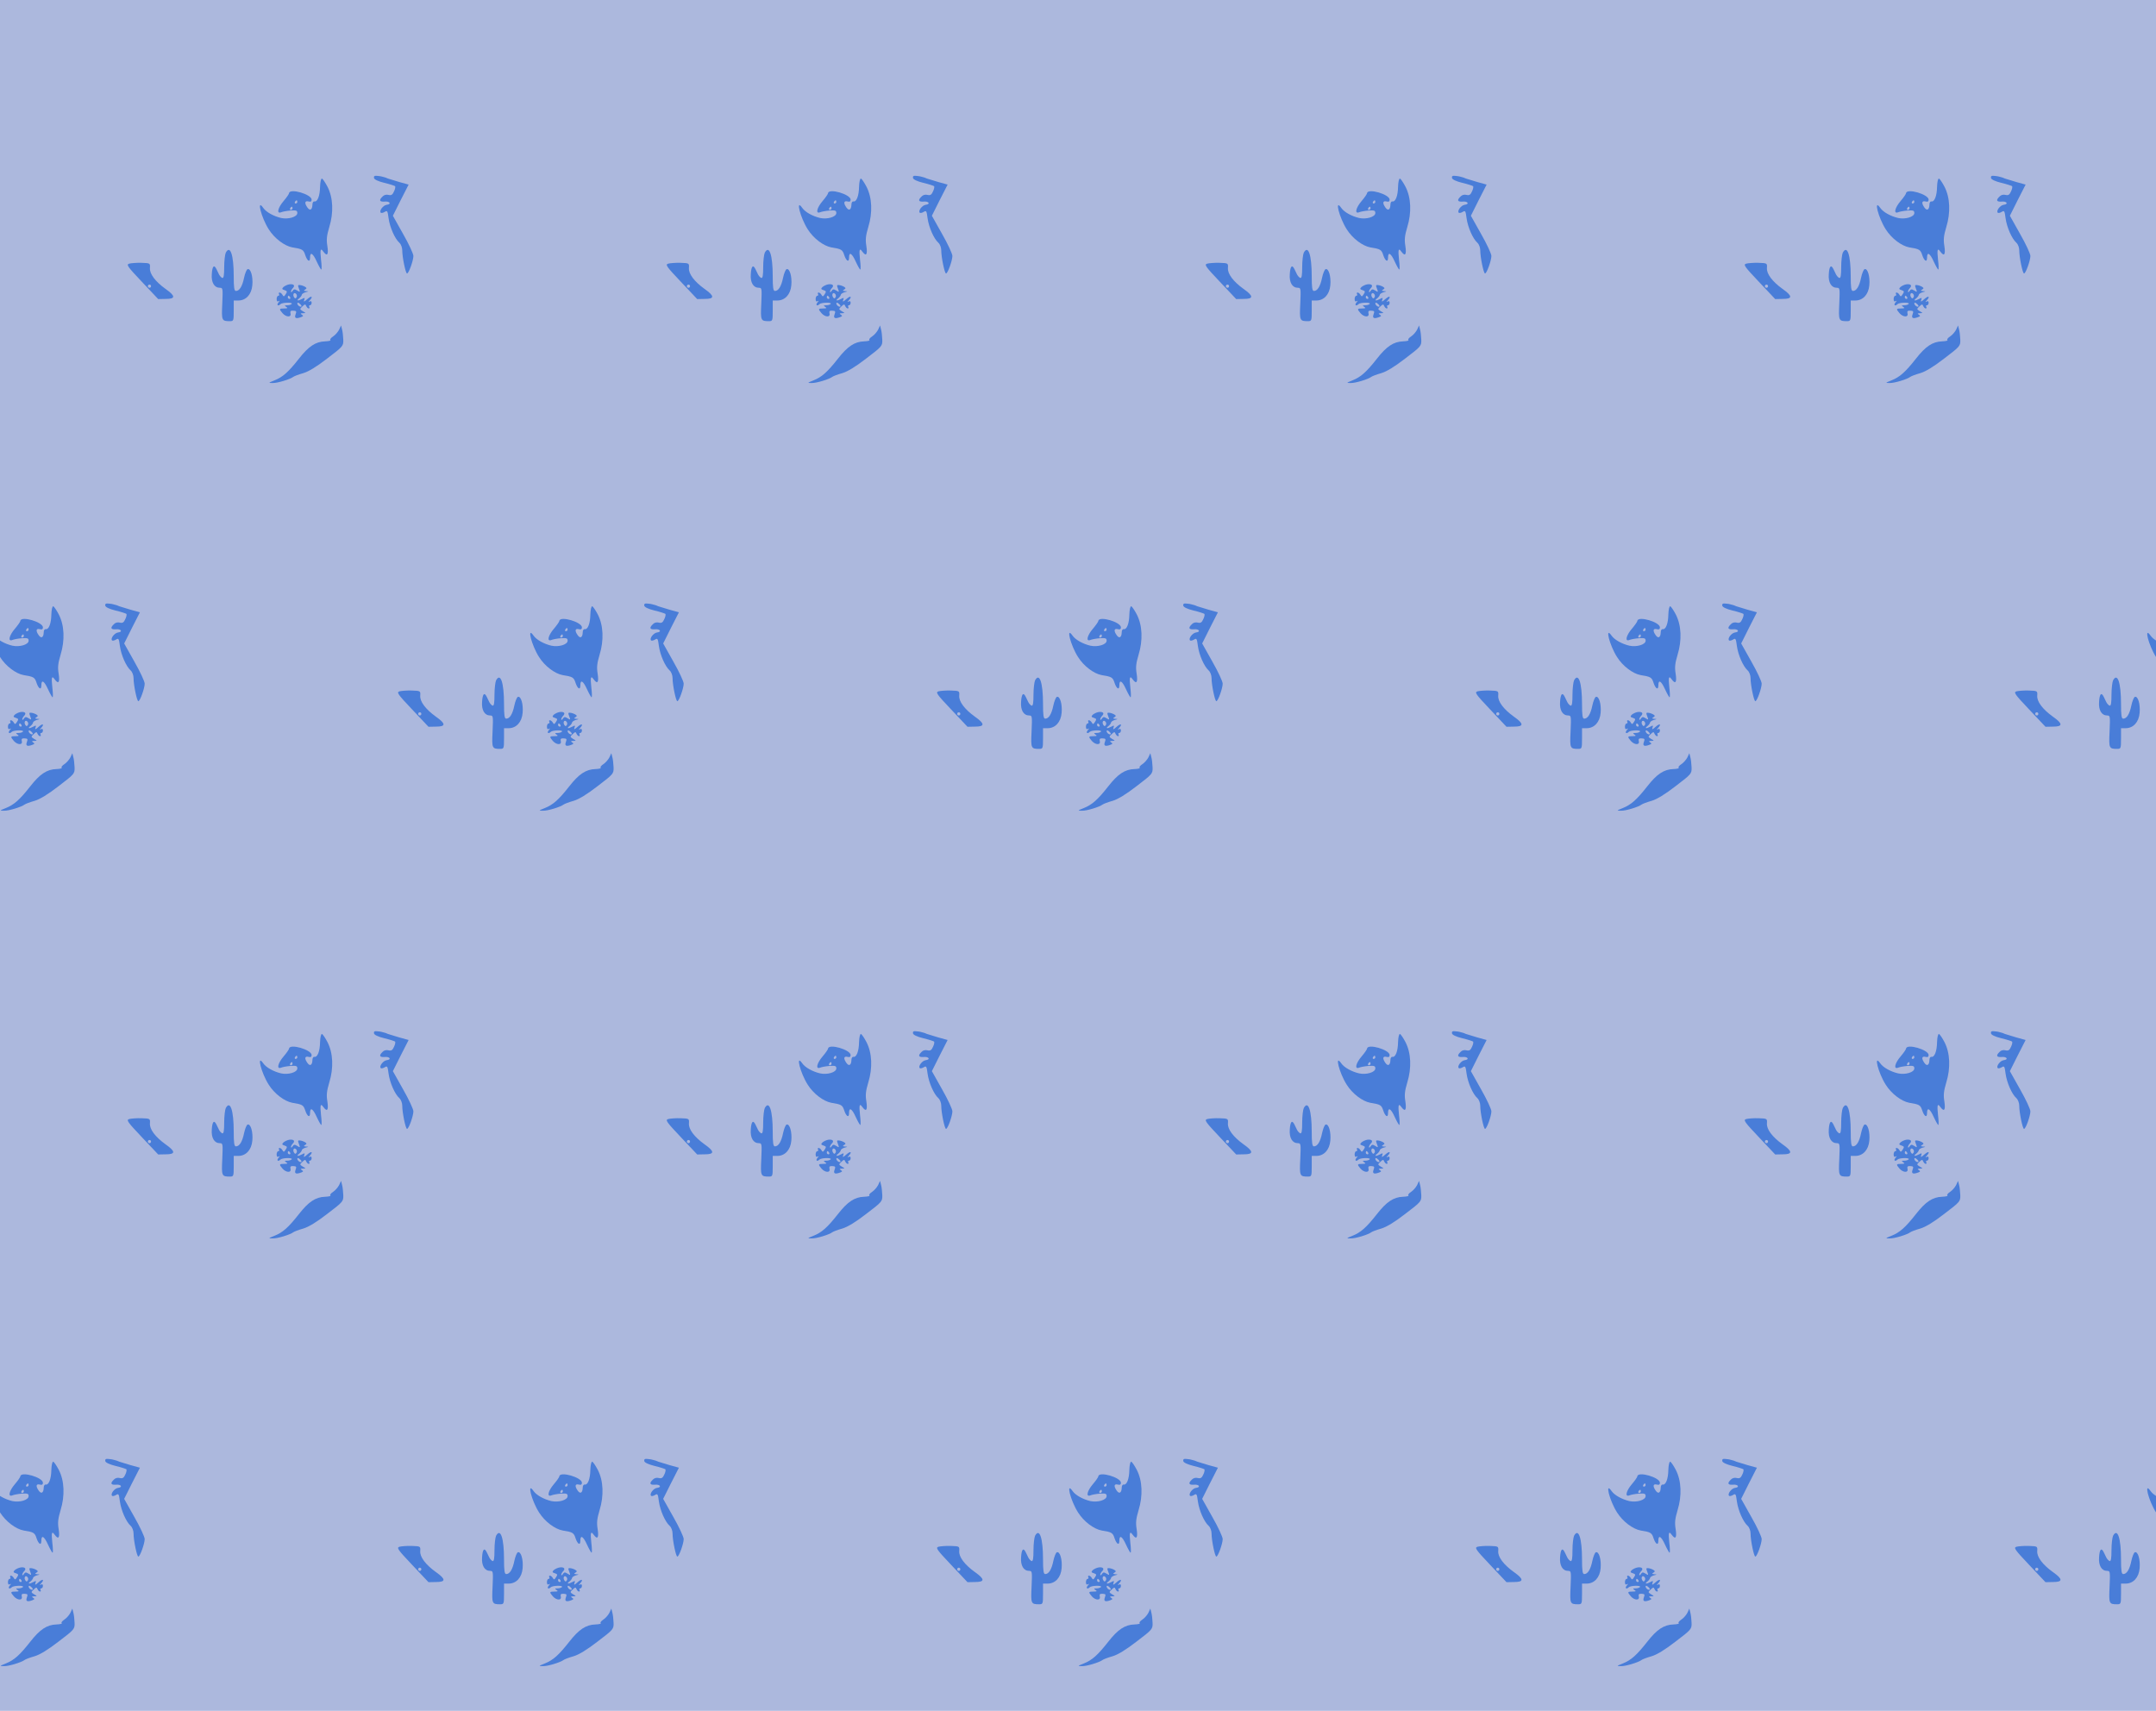 <?xml version="1.0" standalone="no"?>
<!DOCTYPE svg PUBLIC "-//W3C//DTD SVG 20010904//EN"
 "http://www.w3.org/TR/2001/REC-SVG-20010904/DTD/svg10.dtd">
<svg version="1.0" xmlns="http://www.w3.org/2000/svg" width="1356pt" height="1076pt" viewBox="0 0 1356 1076" preserveAspectRatio = "xMidYMid meet" >
<rect width="1356" height="1076" fill="#ACB8DD"/>
<g id="row0" transform="translate(45,0.0)">
<g id="0" transform="translate(0.0,0)scale(1,1)">

<path d="M363 1032 c-20 -6 -13 -17 80 -115 l102 -108 48 1 c62 0 62 18 -2 63 -65 47 -101 95 -98 132 2 30 1 30 -53 32 -30 1 -65 -2 -77 -5z m137 -142 c0 -5 -4 -10 -10 -10 -5 0 -10 5 -10 10 0 6 5 10 10 10 6 0 10 -4 10 -10z" transform="translate(0,269) scale(0.1,-0.1)" stroke="none" fill="#497DD8"/>

<path d="M1371 902 c-13 -2 -30 -10 -38 -17 -11 -11 -10 -15 7 -20 16 -5 18 -9 7 -25 -10 -16 -13 -17 -20 -5 -4 8 -13 15 -18 15 -6 0 -7 -4 -4 -10 3 -5 1 -10 -4 -10 -6 0 -11 -9 -11 -21 0 -13 4 -18 13 -13 8 5 8 2 -2 -9 -13 -16 -2 -25 13 -10 11 11 77 13 71 2 -4 -5 -16 -9 -28 -9 -18 0 -19 -2 -7 -10 12 -8 9 -10 -12 -10 -33 0 -34 -3 -11 -30 23 -26 57 -27 50 -1 -3 14 1 18 18 17 19 -1 21 -4 14 -23 -9 -24 2 -30 36 -17 13 5 14 8 3 15 -10 7 -8 9 7 9 20 1 20 1 -1 13 -19 12 -20 13 -2 30 16 15 19 15 24 2 4 -8 10 -15 16 -15 5 0 6 5 3 10 -3 6 -1 10 4 10 6 0 11 7 11 16 0 9 -5 12 -12 8 -10 -6 -10 -4 0 7 23 25 12 32 -15 8 -20 -18 -25 -20 -20 -6 6 15 3 16 -13 7 -26 -14 -39 -12 -19 3 9 7 16 17 17 22 0 6 11 13 24 17 20 5 21 6 3 7 -15 1 -17 3 -6 10 11 7 11 10 0 17 -8 5 -22 10 -31 11 -15 2 -16 -1 -8 -22 9 -23 8 -24 -11 -12 -16 10 -21 9 -29 -3 -5 -8 -10 -10 -10 -4 0 5 5 15 11 21 17 17 7 28 -20 25z m44 -82 c-6 -9 -9 -9 -16 1 -10 17 0 34 13 21 6 -6 7 -16 3 -22z m-40 0 c3 -5 1 -10 -4 -10 -6 0 -11 5 -11 10 0 6 2 10 4 10 3 0 8 -4 11 -10z m71 -57 c-7 -7 -26 7 -26 19 0 6 6 6 15 -2 9 -7 13 -15 11 -17z" transform="translate(0,269) scale(0.1,-0.1)" stroke="none" fill="#497DD8"/>

<path d="M1902 1571 c2 -10 25 -21 65 -31 34 -8 64 -18 68 -21 3 -4 0 -19 -7 -33 -9 -21 -17 -26 -34 -22 -14 4 -29 0 -38 -10 -24 -23 -19 -34 12 -32 33 4 47 -16 14 -20 -22 -3 -49 -38 -37 -50 3 -3 14 -1 24 5 17 11 19 7 25 -40 8 -57 39 -128 68 -154 10 -9 18 -30 18 -48 0 -43 21 -145 30 -145 11 0 40 82 40 110 0 14 -29 76 -65 139 l-64 114 49 98 50 98 -58 16 c-31 9 -64 19 -72 22 -8 4 -19 8 -25 9 -5 1 -12 3 -15 4 -3 1 -15 3 -28 4 -16 2 -22 -2 -20 -13z" transform="translate(0,269) scale(0.1,-0.1)" stroke="none" fill="#497DD8"/>

<path d="M1683 617 c-7 -14 -24 -34 -38 -43 -14 -9 -22 -20 -17 -23 6 -3 -10 -7 -34 -8 -59 -2 -103 -31 -164 -109 -66 -84 -101 -115 -153 -136 -40 -16 -41 -17 -12 -17 30 -1 111 24 130 39 5 4 33 15 62 23 34 10 85 41 152 93 100 76 101 78 100 118 -1 23 -4 52 -8 65 l-6 24 -12 -26z" transform="translate(0,269) scale(0.1,-0.1)" stroke="none" fill="#497DD8"/>

<path d="M970 1101 c-5 -11 -10 -52 -10 -91 0 -51 -3 -71 -12 -68 -6 2 -15 12 -20 21 -4 9 -12 25 -17 35 -15 30 -26 18 -29 -32 -4 -53 16 -86 51 -86 19 0 19 -5 15 -100 -5 -106 -4 -110 48 -110 23 0 24 3 24 65 l0 65 29 0 c48 0 83 38 88 96 5 54 -10 108 -30 101 -6 -2 -16 -26 -22 -54 -11 -54 -29 -83 -51 -83 -11 0 -14 21 -14 93 0 133 -22 199 -50 148z" transform="translate(0,269) scale(0.1,-0.1)" stroke="none" fill="#497DD8"/>

<path d="M1563 1516 c-1 -58 -16 -97 -36 -93 -7 1 -12 -8 -12 -20 -1 -32 -15 -41 -31 -19 -20 28 -18 45 6 39 14 -4 20 0 20 11 0 34 -138 74 -142 41 0 -5 -16 -28 -34 -49 -37 -43 -46 -83 -16 -71 9 4 36 9 60 11 36 2 42 0 42 -16 0 -24 -56 -41 -102 -31 -47 11 -94 37 -112 63 -44 63 -13 -60 34 -134 36 -57 99 -105 149 -114 63 -10 70 -14 81 -49 13 -38 30 -47 30 -16 0 40 18 29 42 -24 14 -30 27 -53 29 -50 3 2 2 30 -2 62 -7 65 -3 76 15 50 24 -32 33 -19 25 35 -7 41 -4 66 12 120 28 91 24 185 -11 253 -14 27 -30 50 -35 52 -6 1 -11 -21 -12 -51z m-143 -96 c0 -5 -5 -10 -11 -10 -5 0 -7 5 -4 10 3 6 8 10 11 10 2 0 4 -4 4 -10z m-30 -40 c0 -5 -5 -10 -11 -10 -5 0 -7 5 -4 10 3 6 8 10 11 10 2 0 4 -4 4 -10z" transform="translate(0,269) scale(0.1,-0.1)" stroke="none" fill="#497DD8"/>

</g>

<g id="1" transform="translate(339.0,0)scale(1,1)">

<path d="M363 1032 c-20 -6 -13 -17 80 -115 l102 -108 48 1 c62 0 62 18 -2 63 -65 47 -101 95 -98 132 2 30 1 30 -53 32 -30 1 -65 -2 -77 -5z m137 -142 c0 -5 -4 -10 -10 -10 -5 0 -10 5 -10 10 0 6 5 10 10 10 6 0 10 -4 10 -10z" transform="translate(0,269) scale(0.1,-0.1)" stroke="none" fill="#497DD8"/>

<path d="M1371 902 c-13 -2 -30 -10 -38 -17 -11 -11 -10 -15 7 -20 16 -5 18 -9 7 -25 -10 -16 -13 -17 -20 -5 -4 8 -13 15 -18 15 -6 0 -7 -4 -4 -10 3 -5 1 -10 -4 -10 -6 0 -11 -9 -11 -21 0 -13 4 -18 13 -13 8 5 8 2 -2 -9 -13 -16 -2 -25 13 -10 11 11 77 13 71 2 -4 -5 -16 -9 -28 -9 -18 0 -19 -2 -7 -10 12 -8 9 -10 -12 -10 -33 0 -34 -3 -11 -30 23 -26 57 -27 50 -1 -3 14 1 18 18 17 19 -1 21 -4 14 -23 -9 -24 2 -30 36 -17 13 5 14 8 3 15 -10 7 -8 9 7 9 20 1 20 1 -1 13 -19 12 -20 13 -2 30 16 15 19 15 24 2 4 -8 10 -15 16 -15 5 0 6 5 3 10 -3 6 -1 10 4 10 6 0 11 7 11 16 0 9 -5 12 -12 8 -10 -6 -10 -4 0 7 23 25 12 32 -15 8 -20 -18 -25 -20 -20 -6 6 15 3 16 -13 7 -26 -14 -39 -12 -19 3 9 7 16 17 17 22 0 6 11 13 24 17 20 5 21 6 3 7 -15 1 -17 3 -6 10 11 7 11 10 0 17 -8 5 -22 10 -31 11 -15 2 -16 -1 -8 -22 9 -23 8 -24 -11 -12 -16 10 -21 9 -29 -3 -5 -8 -10 -10 -10 -4 0 5 5 15 11 21 17 17 7 28 -20 25z m44 -82 c-6 -9 -9 -9 -16 1 -10 17 0 34 13 21 6 -6 7 -16 3 -22z m-40 0 c3 -5 1 -10 -4 -10 -6 0 -11 5 -11 10 0 6 2 10 4 10 3 0 8 -4 11 -10z m71 -57 c-7 -7 -26 7 -26 19 0 6 6 6 15 -2 9 -7 13 -15 11 -17z" transform="translate(0,269) scale(0.1,-0.1)" stroke="none" fill="#497DD8"/>

<path d="M1902 1571 c2 -10 25 -21 65 -31 34 -8 64 -18 68 -21 3 -4 0 -19 -7 -33 -9 -21 -17 -26 -34 -22 -14 4 -29 0 -38 -10 -24 -23 -19 -34 12 -32 33 4 47 -16 14 -20 -22 -3 -49 -38 -37 -50 3 -3 14 -1 24 5 17 11 19 7 25 -40 8 -57 39 -128 68 -154 10 -9 18 -30 18 -48 0 -43 21 -145 30 -145 11 0 40 82 40 110 0 14 -29 76 -65 139 l-64 114 49 98 50 98 -58 16 c-31 9 -64 19 -72 22 -8 4 -19 8 -25 9 -5 1 -12 3 -15 4 -3 1 -15 3 -28 4 -16 2 -22 -2 -20 -13z" transform="translate(0,269) scale(0.1,-0.1)" stroke="none" fill="#497DD8"/>

<path d="M1683 617 c-7 -14 -24 -34 -38 -43 -14 -9 -22 -20 -17 -23 6 -3 -10 -7 -34 -8 -59 -2 -103 -31 -164 -109 -66 -84 -101 -115 -153 -136 -40 -16 -41 -17 -12 -17 30 -1 111 24 130 39 5 4 33 15 62 23 34 10 85 41 152 93 100 76 101 78 100 118 -1 23 -4 52 -8 65 l-6 24 -12 -26z" transform="translate(0,269) scale(0.1,-0.1)" stroke="none" fill="#497DD8"/>

<path d="M970 1101 c-5 -11 -10 -52 -10 -91 0 -51 -3 -71 -12 -68 -6 2 -15 12 -20 21 -4 9 -12 25 -17 35 -15 30 -26 18 -29 -32 -4 -53 16 -86 51 -86 19 0 19 -5 15 -100 -5 -106 -4 -110 48 -110 23 0 24 3 24 65 l0 65 29 0 c48 0 83 38 88 96 5 54 -10 108 -30 101 -6 -2 -16 -26 -22 -54 -11 -54 -29 -83 -51 -83 -11 0 -14 21 -14 93 0 133 -22 199 -50 148z" transform="translate(0,269) scale(0.1,-0.1)" stroke="none" fill="#497DD8"/>

<path d="M1563 1516 c-1 -58 -16 -97 -36 -93 -7 1 -12 -8 -12 -20 -1 -32 -15 -41 -31 -19 -20 28 -18 45 6 39 14 -4 20 0 20 11 0 34 -138 74 -142 41 0 -5 -16 -28 -34 -49 -37 -43 -46 -83 -16 -71 9 4 36 9 60 11 36 2 42 0 42 -16 0 -24 -56 -41 -102 -31 -47 11 -94 37 -112 63 -44 63 -13 -60 34 -134 36 -57 99 -105 149 -114 63 -10 70 -14 81 -49 13 -38 30 -47 30 -16 0 40 18 29 42 -24 14 -30 27 -53 29 -50 3 2 2 30 -2 62 -7 65 -3 76 15 50 24 -32 33 -19 25 35 -7 41 -4 66 12 120 28 91 24 185 -11 253 -14 27 -30 50 -35 52 -6 1 -11 -21 -12 -51z m-143 -96 c0 -5 -5 -10 -11 -10 -5 0 -7 5 -4 10 3 6 8 10 11 10 2 0 4 -4 4 -10z m-30 -40 c0 -5 -5 -10 -11 -10 -5 0 -7 5 -4 10 3 6 8 10 11 10 2 0 4 -4 4 -10z" transform="translate(0,269) scale(0.1,-0.1)" stroke="none" fill="#497DD8"/>

</g>

<g id="2" transform="translate(678.0,0)scale(1,1)">

<path d="M363 1032 c-20 -6 -13 -17 80 -115 l102 -108 48 1 c62 0 62 18 -2 63 -65 47 -101 95 -98 132 2 30 1 30 -53 32 -30 1 -65 -2 -77 -5z m137 -142 c0 -5 -4 -10 -10 -10 -5 0 -10 5 -10 10 0 6 5 10 10 10 6 0 10 -4 10 -10z" transform="translate(0,269) scale(0.1,-0.1)" stroke="none" fill="#497DD8"/>

<path d="M1371 902 c-13 -2 -30 -10 -38 -17 -11 -11 -10 -15 7 -20 16 -5 18 -9 7 -25 -10 -16 -13 -17 -20 -5 -4 8 -13 15 -18 15 -6 0 -7 -4 -4 -10 3 -5 1 -10 -4 -10 -6 0 -11 -9 -11 -21 0 -13 4 -18 13 -13 8 5 8 2 -2 -9 -13 -16 -2 -25 13 -10 11 11 77 13 71 2 -4 -5 -16 -9 -28 -9 -18 0 -19 -2 -7 -10 12 -8 9 -10 -12 -10 -33 0 -34 -3 -11 -30 23 -26 57 -27 50 -1 -3 14 1 18 18 17 19 -1 21 -4 14 -23 -9 -24 2 -30 36 -17 13 5 14 8 3 15 -10 7 -8 9 7 9 20 1 20 1 -1 13 -19 12 -20 13 -2 30 16 15 19 15 24 2 4 -8 10 -15 16 -15 5 0 6 5 3 10 -3 6 -1 10 4 10 6 0 11 7 11 16 0 9 -5 12 -12 8 -10 -6 -10 -4 0 7 23 25 12 32 -15 8 -20 -18 -25 -20 -20 -6 6 15 3 16 -13 7 -26 -14 -39 -12 -19 3 9 7 16 17 17 22 0 6 11 13 24 17 20 5 21 6 3 7 -15 1 -17 3 -6 10 11 7 11 10 0 17 -8 5 -22 10 -31 11 -15 2 -16 -1 -8 -22 9 -23 8 -24 -11 -12 -16 10 -21 9 -29 -3 -5 -8 -10 -10 -10 -4 0 5 5 15 11 21 17 17 7 28 -20 25z m44 -82 c-6 -9 -9 -9 -16 1 -10 17 0 34 13 21 6 -6 7 -16 3 -22z m-40 0 c3 -5 1 -10 -4 -10 -6 0 -11 5 -11 10 0 6 2 10 4 10 3 0 8 -4 11 -10z m71 -57 c-7 -7 -26 7 -26 19 0 6 6 6 15 -2 9 -7 13 -15 11 -17z" transform="translate(0,269) scale(0.1,-0.1)" stroke="none" fill="#497DD8"/>

<path d="M1902 1571 c2 -10 25 -21 65 -31 34 -8 64 -18 68 -21 3 -4 0 -19 -7 -33 -9 -21 -17 -26 -34 -22 -14 4 -29 0 -38 -10 -24 -23 -19 -34 12 -32 33 4 47 -16 14 -20 -22 -3 -49 -38 -37 -50 3 -3 14 -1 24 5 17 11 19 7 25 -40 8 -57 39 -128 68 -154 10 -9 18 -30 18 -48 0 -43 21 -145 30 -145 11 0 40 82 40 110 0 14 -29 76 -65 139 l-64 114 49 98 50 98 -58 16 c-31 9 -64 19 -72 22 -8 4 -19 8 -25 9 -5 1 -12 3 -15 4 -3 1 -15 3 -28 4 -16 2 -22 -2 -20 -13z" transform="translate(0,269) scale(0.1,-0.1)" stroke="none" fill="#497DD8"/>

<path d="M1683 617 c-7 -14 -24 -34 -38 -43 -14 -9 -22 -20 -17 -23 6 -3 -10 -7 -34 -8 -59 -2 -103 -31 -164 -109 -66 -84 -101 -115 -153 -136 -40 -16 -41 -17 -12 -17 30 -1 111 24 130 39 5 4 33 15 62 23 34 10 85 41 152 93 100 76 101 78 100 118 -1 23 -4 52 -8 65 l-6 24 -12 -26z" transform="translate(0,269) scale(0.1,-0.1)" stroke="none" fill="#497DD8"/>

<path d="M970 1101 c-5 -11 -10 -52 -10 -91 0 -51 -3 -71 -12 -68 -6 2 -15 12 -20 21 -4 9 -12 25 -17 35 -15 30 -26 18 -29 -32 -4 -53 16 -86 51 -86 19 0 19 -5 15 -100 -5 -106 -4 -110 48 -110 23 0 24 3 24 65 l0 65 29 0 c48 0 83 38 88 96 5 54 -10 108 -30 101 -6 -2 -16 -26 -22 -54 -11 -54 -29 -83 -51 -83 -11 0 -14 21 -14 93 0 133 -22 199 -50 148z" transform="translate(0,269) scale(0.1,-0.1)" stroke="none" fill="#497DD8"/>

<path d="M1563 1516 c-1 -58 -16 -97 -36 -93 -7 1 -12 -8 -12 -20 -1 -32 -15 -41 -31 -19 -20 28 -18 45 6 39 14 -4 20 0 20 11 0 34 -138 74 -142 41 0 -5 -16 -28 -34 -49 -37 -43 -46 -83 -16 -71 9 4 36 9 60 11 36 2 42 0 42 -16 0 -24 -56 -41 -102 -31 -47 11 -94 37 -112 63 -44 63 -13 -60 34 -134 36 -57 99 -105 149 -114 63 -10 70 -14 81 -49 13 -38 30 -47 30 -16 0 40 18 29 42 -24 14 -30 27 -53 29 -50 3 2 2 30 -2 62 -7 65 -3 76 15 50 24 -32 33 -19 25 35 -7 41 -4 66 12 120 28 91 24 185 -11 253 -14 27 -30 50 -35 52 -6 1 -11 -21 -12 -51z m-143 -96 c0 -5 -5 -10 -11 -10 -5 0 -7 5 -4 10 3 6 8 10 11 10 2 0 4 -4 4 -10z m-30 -40 c0 -5 -5 -10 -11 -10 -5 0 -7 5 -4 10 3 6 8 10 11 10 2 0 4 -4 4 -10z" transform="translate(0,269) scale(0.1,-0.1)" stroke="none" fill="#497DD8"/>

</g>

<g id="3" transform="translate(1017.0,0)scale(1,1)">

<path d="M363 1032 c-20 -6 -13 -17 80 -115 l102 -108 48 1 c62 0 62 18 -2 63 -65 47 -101 95 -98 132 2 30 1 30 -53 32 -30 1 -65 -2 -77 -5z m137 -142 c0 -5 -4 -10 -10 -10 -5 0 -10 5 -10 10 0 6 5 10 10 10 6 0 10 -4 10 -10z" transform="translate(0,269) scale(0.1,-0.1)" stroke="none" fill="#497DD8"/>

<path d="M1371 902 c-13 -2 -30 -10 -38 -17 -11 -11 -10 -15 7 -20 16 -5 18 -9 7 -25 -10 -16 -13 -17 -20 -5 -4 8 -13 15 -18 15 -6 0 -7 -4 -4 -10 3 -5 1 -10 -4 -10 -6 0 -11 -9 -11 -21 0 -13 4 -18 13 -13 8 5 8 2 -2 -9 -13 -16 -2 -25 13 -10 11 11 77 13 71 2 -4 -5 -16 -9 -28 -9 -18 0 -19 -2 -7 -10 12 -8 9 -10 -12 -10 -33 0 -34 -3 -11 -30 23 -26 57 -27 50 -1 -3 14 1 18 18 17 19 -1 21 -4 14 -23 -9 -24 2 -30 36 -17 13 5 14 8 3 15 -10 7 -8 9 7 9 20 1 20 1 -1 13 -19 12 -20 13 -2 30 16 15 19 15 24 2 4 -8 10 -15 16 -15 5 0 6 5 3 10 -3 6 -1 10 4 10 6 0 11 7 11 16 0 9 -5 12 -12 8 -10 -6 -10 -4 0 7 23 25 12 32 -15 8 -20 -18 -25 -20 -20 -6 6 15 3 16 -13 7 -26 -14 -39 -12 -19 3 9 7 16 17 17 22 0 6 11 13 24 17 20 5 21 6 3 7 -15 1 -17 3 -6 10 11 7 11 10 0 17 -8 5 -22 10 -31 11 -15 2 -16 -1 -8 -22 9 -23 8 -24 -11 -12 -16 10 -21 9 -29 -3 -5 -8 -10 -10 -10 -4 0 5 5 15 11 21 17 17 7 28 -20 25z m44 -82 c-6 -9 -9 -9 -16 1 -10 17 0 34 13 21 6 -6 7 -16 3 -22z m-40 0 c3 -5 1 -10 -4 -10 -6 0 -11 5 -11 10 0 6 2 10 4 10 3 0 8 -4 11 -10z m71 -57 c-7 -7 -26 7 -26 19 0 6 6 6 15 -2 9 -7 13 -15 11 -17z" transform="translate(0,269) scale(0.1,-0.1)" stroke="none" fill="#497DD8"/>

<path d="M1902 1571 c2 -10 25 -21 65 -31 34 -8 64 -18 68 -21 3 -4 0 -19 -7 -33 -9 -21 -17 -26 -34 -22 -14 4 -29 0 -38 -10 -24 -23 -19 -34 12 -32 33 4 47 -16 14 -20 -22 -3 -49 -38 -37 -50 3 -3 14 -1 24 5 17 11 19 7 25 -40 8 -57 39 -128 68 -154 10 -9 18 -30 18 -48 0 -43 21 -145 30 -145 11 0 40 82 40 110 0 14 -29 76 -65 139 l-64 114 49 98 50 98 -58 16 c-31 9 -64 19 -72 22 -8 4 -19 8 -25 9 -5 1 -12 3 -15 4 -3 1 -15 3 -28 4 -16 2 -22 -2 -20 -13z" transform="translate(0,269) scale(0.1,-0.1)" stroke="none" fill="#497DD8"/>

<path d="M1683 617 c-7 -14 -24 -34 -38 -43 -14 -9 -22 -20 -17 -23 6 -3 -10 -7 -34 -8 -59 -2 -103 -31 -164 -109 -66 -84 -101 -115 -153 -136 -40 -16 -41 -17 -12 -17 30 -1 111 24 130 39 5 4 33 15 62 23 34 10 85 41 152 93 100 76 101 78 100 118 -1 23 -4 52 -8 65 l-6 24 -12 -26z" transform="translate(0,269) scale(0.1,-0.1)" stroke="none" fill="#497DD8"/>

<path d="M970 1101 c-5 -11 -10 -52 -10 -91 0 -51 -3 -71 -12 -68 -6 2 -15 12 -20 21 -4 9 -12 25 -17 35 -15 30 -26 18 -29 -32 -4 -53 16 -86 51 -86 19 0 19 -5 15 -100 -5 -106 -4 -110 48 -110 23 0 24 3 24 65 l0 65 29 0 c48 0 83 38 88 96 5 54 -10 108 -30 101 -6 -2 -16 -26 -22 -54 -11 -54 -29 -83 -51 -83 -11 0 -14 21 -14 93 0 133 -22 199 -50 148z" transform="translate(0,269) scale(0.1,-0.1)" stroke="none" fill="#497DD8"/>

<path d="M1563 1516 c-1 -58 -16 -97 -36 -93 -7 1 -12 -8 -12 -20 -1 -32 -15 -41 -31 -19 -20 28 -18 45 6 39 14 -4 20 0 20 11 0 34 -138 74 -142 41 0 -5 -16 -28 -34 -49 -37 -43 -46 -83 -16 -71 9 4 36 9 60 11 36 2 42 0 42 -16 0 -24 -56 -41 -102 -31 -47 11 -94 37 -112 63 -44 63 -13 -60 34 -134 36 -57 99 -105 149 -114 63 -10 70 -14 81 -49 13 -38 30 -47 30 -16 0 40 18 29 42 -24 14 -30 27 -53 29 -50 3 2 2 30 -2 62 -7 65 -3 76 15 50 24 -32 33 -19 25 35 -7 41 -4 66 12 120 28 91 24 185 -11 253 -14 27 -30 50 -35 52 -6 1 -11 -21 -12 -51z m-143 -96 c0 -5 -5 -10 -11 -10 -5 0 -7 5 -4 10 3 6 8 10 11 10 2 0 4 -4 4 -10z m-30 -40 c0 -5 -5 -10 -11 -10 -5 0 -7 5 -4 10 3 6 8 10 11 10 2 0 4 -4 4 -10z" transform="translate(0,269) scale(0.1,-0.1)" stroke="none" fill="#497DD8"/>

</g>

<g id="4" transform="translate(1356.0,0)scale(1,1)">

<path d="M363 1032 c-20 -6 -13 -17 80 -115 l102 -108 48 1 c62 0 62 18 -2 63 -65 47 -101 95 -98 132 2 30 1 30 -53 32 -30 1 -65 -2 -77 -5z m137 -142 c0 -5 -4 -10 -10 -10 -5 0 -10 5 -10 10 0 6 5 10 10 10 6 0 10 -4 10 -10z" transform="translate(0,269) scale(0.1,-0.1)" stroke="none" fill="#497DD8"/>

<path d="M1371 902 c-13 -2 -30 -10 -38 -17 -11 -11 -10 -15 7 -20 16 -5 18 -9 7 -25 -10 -16 -13 -17 -20 -5 -4 8 -13 15 -18 15 -6 0 -7 -4 -4 -10 3 -5 1 -10 -4 -10 -6 0 -11 -9 -11 -21 0 -13 4 -18 13 -13 8 5 8 2 -2 -9 -13 -16 -2 -25 13 -10 11 11 77 13 71 2 -4 -5 -16 -9 -28 -9 -18 0 -19 -2 -7 -10 12 -8 9 -10 -12 -10 -33 0 -34 -3 -11 -30 23 -26 57 -27 50 -1 -3 14 1 18 18 17 19 -1 21 -4 14 -23 -9 -24 2 -30 36 -17 13 5 14 8 3 15 -10 7 -8 9 7 9 20 1 20 1 -1 13 -19 12 -20 13 -2 30 16 15 19 15 24 2 4 -8 10 -15 16 -15 5 0 6 5 3 10 -3 6 -1 10 4 10 6 0 11 7 11 16 0 9 -5 12 -12 8 -10 -6 -10 -4 0 7 23 25 12 32 -15 8 -20 -18 -25 -20 -20 -6 6 15 3 16 -13 7 -26 -14 -39 -12 -19 3 9 7 16 17 17 22 0 6 11 13 24 17 20 5 21 6 3 7 -15 1 -17 3 -6 10 11 7 11 10 0 17 -8 5 -22 10 -31 11 -15 2 -16 -1 -8 -22 9 -23 8 -24 -11 -12 -16 10 -21 9 -29 -3 -5 -8 -10 -10 -10 -4 0 5 5 15 11 21 17 17 7 28 -20 25z m44 -82 c-6 -9 -9 -9 -16 1 -10 17 0 34 13 21 6 -6 7 -16 3 -22z m-40 0 c3 -5 1 -10 -4 -10 -6 0 -11 5 -11 10 0 6 2 10 4 10 3 0 8 -4 11 -10z m71 -57 c-7 -7 -26 7 -26 19 0 6 6 6 15 -2 9 -7 13 -15 11 -17z" transform="translate(0,269) scale(0.1,-0.1)" stroke="none" fill="#497DD8"/>

<path d="M1902 1571 c2 -10 25 -21 65 -31 34 -8 64 -18 68 -21 3 -4 0 -19 -7 -33 -9 -21 -17 -26 -34 -22 -14 4 -29 0 -38 -10 -24 -23 -19 -34 12 -32 33 4 47 -16 14 -20 -22 -3 -49 -38 -37 -50 3 -3 14 -1 24 5 17 11 19 7 25 -40 8 -57 39 -128 68 -154 10 -9 18 -30 18 -48 0 -43 21 -145 30 -145 11 0 40 82 40 110 0 14 -29 76 -65 139 l-64 114 49 98 50 98 -58 16 c-31 9 -64 19 -72 22 -8 4 -19 8 -25 9 -5 1 -12 3 -15 4 -3 1 -15 3 -28 4 -16 2 -22 -2 -20 -13z" transform="translate(0,269) scale(0.1,-0.1)" stroke="none" fill="#497DD8"/>

<path d="M1683 617 c-7 -14 -24 -34 -38 -43 -14 -9 -22 -20 -17 -23 6 -3 -10 -7 -34 -8 -59 -2 -103 -31 -164 -109 -66 -84 -101 -115 -153 -136 -40 -16 -41 -17 -12 -17 30 -1 111 24 130 39 5 4 33 15 62 23 34 10 85 41 152 93 100 76 101 78 100 118 -1 23 -4 52 -8 65 l-6 24 -12 -26z" transform="translate(0,269) scale(0.1,-0.1)" stroke="none" fill="#497DD8"/>

<path d="M970 1101 c-5 -11 -10 -52 -10 -91 0 -51 -3 -71 -12 -68 -6 2 -15 12 -20 21 -4 9 -12 25 -17 35 -15 30 -26 18 -29 -32 -4 -53 16 -86 51 -86 19 0 19 -5 15 -100 -5 -106 -4 -110 48 -110 23 0 24 3 24 65 l0 65 29 0 c48 0 83 38 88 96 5 54 -10 108 -30 101 -6 -2 -16 -26 -22 -54 -11 -54 -29 -83 -51 -83 -11 0 -14 21 -14 93 0 133 -22 199 -50 148z" transform="translate(0,269) scale(0.1,-0.1)" stroke="none" fill="#497DD8"/>

<path d="M1563 1516 c-1 -58 -16 -97 -36 -93 -7 1 -12 -8 -12 -20 -1 -32 -15 -41 -31 -19 -20 28 -18 45 6 39 14 -4 20 0 20 11 0 34 -138 74 -142 41 0 -5 -16 -28 -34 -49 -37 -43 -46 -83 -16 -71 9 4 36 9 60 11 36 2 42 0 42 -16 0 -24 -56 -41 -102 -31 -47 11 -94 37 -112 63 -44 63 -13 -60 34 -134 36 -57 99 -105 149 -114 63 -10 70 -14 81 -49 13 -38 30 -47 30 -16 0 40 18 29 42 -24 14 -30 27 -53 29 -50 3 2 2 30 -2 62 -7 65 -3 76 15 50 24 -32 33 -19 25 35 -7 41 -4 66 12 120 28 91 24 185 -11 253 -14 27 -30 50 -35 52 -6 1 -11 -21 -12 -51z m-143 -96 c0 -5 -5 -10 -11 -10 -5 0 -7 5 -4 10 3 6 8 10 11 10 2 0 4 -4 4 -10z m-30 -40 c0 -5 -5 -10 -11 -10 -5 0 -7 5 -4 10 3 6 8 10 11 10 2 0 4 -4 4 -10z" transform="translate(0,269) scale(0.1,-0.1)" stroke="none" fill="#497DD8"/>

</g>

</g>
<g id="row1" transform="translate(-124,269.0)">
<g id="0" transform="translate(0.0,0)scale(1,1)">

<path d="M363 1032 c-20 -6 -13 -17 80 -115 l102 -108 48 1 c62 0 62 18 -2 63 -65 47 -101 95 -98 132 2 30 1 30 -53 32 -30 1 -65 -2 -77 -5z m137 -142 c0 -5 -4 -10 -10 -10 -5 0 -10 5 -10 10 0 6 5 10 10 10 6 0 10 -4 10 -10z" transform="translate(0,269) scale(0.1,-0.1)" stroke="none" fill="#497DD8"/>

<path d="M1371 902 c-13 -2 -30 -10 -38 -17 -11 -11 -10 -15 7 -20 16 -5 18 -9 7 -25 -10 -16 -13 -17 -20 -5 -4 8 -13 15 -18 15 -6 0 -7 -4 -4 -10 3 -5 1 -10 -4 -10 -6 0 -11 -9 -11 -21 0 -13 4 -18 13 -13 8 5 8 2 -2 -9 -13 -16 -2 -25 13 -10 11 11 77 13 71 2 -4 -5 -16 -9 -28 -9 -18 0 -19 -2 -7 -10 12 -8 9 -10 -12 -10 -33 0 -34 -3 -11 -30 23 -26 57 -27 50 -1 -3 14 1 18 18 17 19 -1 21 -4 14 -23 -9 -24 2 -30 36 -17 13 5 14 8 3 15 -10 7 -8 9 7 9 20 1 20 1 -1 13 -19 12 -20 13 -2 30 16 15 19 15 24 2 4 -8 10 -15 16 -15 5 0 6 5 3 10 -3 6 -1 10 4 10 6 0 11 7 11 16 0 9 -5 12 -12 8 -10 -6 -10 -4 0 7 23 25 12 32 -15 8 -20 -18 -25 -20 -20 -6 6 15 3 16 -13 7 -26 -14 -39 -12 -19 3 9 7 16 17 17 22 0 6 11 13 24 17 20 5 21 6 3 7 -15 1 -17 3 -6 10 11 7 11 10 0 17 -8 5 -22 10 -31 11 -15 2 -16 -1 -8 -22 9 -23 8 -24 -11 -12 -16 10 -21 9 -29 -3 -5 -8 -10 -10 -10 -4 0 5 5 15 11 21 17 17 7 28 -20 25z m44 -82 c-6 -9 -9 -9 -16 1 -10 17 0 34 13 21 6 -6 7 -16 3 -22z m-40 0 c3 -5 1 -10 -4 -10 -6 0 -11 5 -11 10 0 6 2 10 4 10 3 0 8 -4 11 -10z m71 -57 c-7 -7 -26 7 -26 19 0 6 6 6 15 -2 9 -7 13 -15 11 -17z" transform="translate(0,269) scale(0.1,-0.1)" stroke="none" fill="#497DD8"/>

<path d="M1902 1571 c2 -10 25 -21 65 -31 34 -8 64 -18 68 -21 3 -4 0 -19 -7 -33 -9 -21 -17 -26 -34 -22 -14 4 -29 0 -38 -10 -24 -23 -19 -34 12 -32 33 4 47 -16 14 -20 -22 -3 -49 -38 -37 -50 3 -3 14 -1 24 5 17 11 19 7 25 -40 8 -57 39 -128 68 -154 10 -9 18 -30 18 -48 0 -43 21 -145 30 -145 11 0 40 82 40 110 0 14 -29 76 -65 139 l-64 114 49 98 50 98 -58 16 c-31 9 -64 19 -72 22 -8 4 -19 8 -25 9 -5 1 -12 3 -15 4 -3 1 -15 3 -28 4 -16 2 -22 -2 -20 -13z" transform="translate(0,269) scale(0.1,-0.1)" stroke="none" fill="#497DD8"/>

<path d="M1683 617 c-7 -14 -24 -34 -38 -43 -14 -9 -22 -20 -17 -23 6 -3 -10 -7 -34 -8 -59 -2 -103 -31 -164 -109 -66 -84 -101 -115 -153 -136 -40 -16 -41 -17 -12 -17 30 -1 111 24 130 39 5 4 33 15 62 23 34 10 85 41 152 93 100 76 101 78 100 118 -1 23 -4 52 -8 65 l-6 24 -12 -26z" transform="translate(0,269) scale(0.1,-0.1)" stroke="none" fill="#497DD8"/>

<path d="M970 1101 c-5 -11 -10 -52 -10 -91 0 -51 -3 -71 -12 -68 -6 2 -15 12 -20 21 -4 9 -12 25 -17 35 -15 30 -26 18 -29 -32 -4 -53 16 -86 51 -86 19 0 19 -5 15 -100 -5 -106 -4 -110 48 -110 23 0 24 3 24 65 l0 65 29 0 c48 0 83 38 88 96 5 54 -10 108 -30 101 -6 -2 -16 -26 -22 -54 -11 -54 -29 -83 -51 -83 -11 0 -14 21 -14 93 0 133 -22 199 -50 148z" transform="translate(0,269) scale(0.1,-0.1)" stroke="none" fill="#497DD8"/>

<path d="M1563 1516 c-1 -58 -16 -97 -36 -93 -7 1 -12 -8 -12 -20 -1 -32 -15 -41 -31 -19 -20 28 -18 45 6 39 14 -4 20 0 20 11 0 34 -138 74 -142 41 0 -5 -16 -28 -34 -49 -37 -43 -46 -83 -16 -71 9 4 36 9 60 11 36 2 42 0 42 -16 0 -24 -56 -41 -102 -31 -47 11 -94 37 -112 63 -44 63 -13 -60 34 -134 36 -57 99 -105 149 -114 63 -10 70 -14 81 -49 13 -38 30 -47 30 -16 0 40 18 29 42 -24 14 -30 27 -53 29 -50 3 2 2 30 -2 62 -7 65 -3 76 15 50 24 -32 33 -19 25 35 -7 41 -4 66 12 120 28 91 24 185 -11 253 -14 27 -30 50 -35 52 -6 1 -11 -21 -12 -51z m-143 -96 c0 -5 -5 -10 -11 -10 -5 0 -7 5 -4 10 3 6 8 10 11 10 2 0 4 -4 4 -10z m-30 -40 c0 -5 -5 -10 -11 -10 -5 0 -7 5 -4 10 3 6 8 10 11 10 2 0 4 -4 4 -10z" transform="translate(0,269) scale(0.1,-0.1)" stroke="none" fill="#497DD8"/>

</g>

<g id="1" transform="translate(339.0,0)scale(1,1)">

<path d="M363 1032 c-20 -6 -13 -17 80 -115 l102 -108 48 1 c62 0 62 18 -2 63 -65 47 -101 95 -98 132 2 30 1 30 -53 32 -30 1 -65 -2 -77 -5z m137 -142 c0 -5 -4 -10 -10 -10 -5 0 -10 5 -10 10 0 6 5 10 10 10 6 0 10 -4 10 -10z" transform="translate(0,269) scale(0.1,-0.1)" stroke="none" fill="#497DD8"/>

<path d="M1371 902 c-13 -2 -30 -10 -38 -17 -11 -11 -10 -15 7 -20 16 -5 18 -9 7 -25 -10 -16 -13 -17 -20 -5 -4 8 -13 15 -18 15 -6 0 -7 -4 -4 -10 3 -5 1 -10 -4 -10 -6 0 -11 -9 -11 -21 0 -13 4 -18 13 -13 8 5 8 2 -2 -9 -13 -16 -2 -25 13 -10 11 11 77 13 71 2 -4 -5 -16 -9 -28 -9 -18 0 -19 -2 -7 -10 12 -8 9 -10 -12 -10 -33 0 -34 -3 -11 -30 23 -26 57 -27 50 -1 -3 14 1 18 18 17 19 -1 21 -4 14 -23 -9 -24 2 -30 36 -17 13 5 14 8 3 15 -10 7 -8 9 7 9 20 1 20 1 -1 13 -19 12 -20 13 -2 30 16 15 19 15 24 2 4 -8 10 -15 16 -15 5 0 6 5 3 10 -3 6 -1 10 4 10 6 0 11 7 11 16 0 9 -5 12 -12 8 -10 -6 -10 -4 0 7 23 25 12 32 -15 8 -20 -18 -25 -20 -20 -6 6 15 3 16 -13 7 -26 -14 -39 -12 -19 3 9 7 16 17 17 22 0 6 11 13 24 17 20 5 21 6 3 7 -15 1 -17 3 -6 10 11 7 11 10 0 17 -8 5 -22 10 -31 11 -15 2 -16 -1 -8 -22 9 -23 8 -24 -11 -12 -16 10 -21 9 -29 -3 -5 -8 -10 -10 -10 -4 0 5 5 15 11 21 17 17 7 28 -20 25z m44 -82 c-6 -9 -9 -9 -16 1 -10 17 0 34 13 21 6 -6 7 -16 3 -22z m-40 0 c3 -5 1 -10 -4 -10 -6 0 -11 5 -11 10 0 6 2 10 4 10 3 0 8 -4 11 -10z m71 -57 c-7 -7 -26 7 -26 19 0 6 6 6 15 -2 9 -7 13 -15 11 -17z" transform="translate(0,269) scale(0.1,-0.1)" stroke="none" fill="#497DD8"/>

<path d="M1902 1571 c2 -10 25 -21 65 -31 34 -8 64 -18 68 -21 3 -4 0 -19 -7 -33 -9 -21 -17 -26 -34 -22 -14 4 -29 0 -38 -10 -24 -23 -19 -34 12 -32 33 4 47 -16 14 -20 -22 -3 -49 -38 -37 -50 3 -3 14 -1 24 5 17 11 19 7 25 -40 8 -57 39 -128 68 -154 10 -9 18 -30 18 -48 0 -43 21 -145 30 -145 11 0 40 82 40 110 0 14 -29 76 -65 139 l-64 114 49 98 50 98 -58 16 c-31 9 -64 19 -72 22 -8 4 -19 8 -25 9 -5 1 -12 3 -15 4 -3 1 -15 3 -28 4 -16 2 -22 -2 -20 -13z" transform="translate(0,269) scale(0.1,-0.1)" stroke="none" fill="#497DD8"/>

<path d="M1683 617 c-7 -14 -24 -34 -38 -43 -14 -9 -22 -20 -17 -23 6 -3 -10 -7 -34 -8 -59 -2 -103 -31 -164 -109 -66 -84 -101 -115 -153 -136 -40 -16 -41 -17 -12 -17 30 -1 111 24 130 39 5 4 33 15 62 23 34 10 85 41 152 93 100 76 101 78 100 118 -1 23 -4 52 -8 65 l-6 24 -12 -26z" transform="translate(0,269) scale(0.1,-0.1)" stroke="none" fill="#497DD8"/>

<path d="M970 1101 c-5 -11 -10 -52 -10 -91 0 -51 -3 -71 -12 -68 -6 2 -15 12 -20 21 -4 9 -12 25 -17 35 -15 30 -26 18 -29 -32 -4 -53 16 -86 51 -86 19 0 19 -5 15 -100 -5 -106 -4 -110 48 -110 23 0 24 3 24 65 l0 65 29 0 c48 0 83 38 88 96 5 54 -10 108 -30 101 -6 -2 -16 -26 -22 -54 -11 -54 -29 -83 -51 -83 -11 0 -14 21 -14 93 0 133 -22 199 -50 148z" transform="translate(0,269) scale(0.1,-0.1)" stroke="none" fill="#497DD8"/>

<path d="M1563 1516 c-1 -58 -16 -97 -36 -93 -7 1 -12 -8 -12 -20 -1 -32 -15 -41 -31 -19 -20 28 -18 45 6 39 14 -4 20 0 20 11 0 34 -138 74 -142 41 0 -5 -16 -28 -34 -49 -37 -43 -46 -83 -16 -71 9 4 36 9 60 11 36 2 42 0 42 -16 0 -24 -56 -41 -102 -31 -47 11 -94 37 -112 63 -44 63 -13 -60 34 -134 36 -57 99 -105 149 -114 63 -10 70 -14 81 -49 13 -38 30 -47 30 -16 0 40 18 29 42 -24 14 -30 27 -53 29 -50 3 2 2 30 -2 62 -7 65 -3 76 15 50 24 -32 33 -19 25 35 -7 41 -4 66 12 120 28 91 24 185 -11 253 -14 27 -30 50 -35 52 -6 1 -11 -21 -12 -51z m-143 -96 c0 -5 -5 -10 -11 -10 -5 0 -7 5 -4 10 3 6 8 10 11 10 2 0 4 -4 4 -10z m-30 -40 c0 -5 -5 -10 -11 -10 -5 0 -7 5 -4 10 3 6 8 10 11 10 2 0 4 -4 4 -10z" transform="translate(0,269) scale(0.1,-0.1)" stroke="none" fill="#497DD8"/>

</g>

<g id="2" transform="translate(678.0,0)scale(1,1)">

<path d="M363 1032 c-20 -6 -13 -17 80 -115 l102 -108 48 1 c62 0 62 18 -2 63 -65 47 -101 95 -98 132 2 30 1 30 -53 32 -30 1 -65 -2 -77 -5z m137 -142 c0 -5 -4 -10 -10 -10 -5 0 -10 5 -10 10 0 6 5 10 10 10 6 0 10 -4 10 -10z" transform="translate(0,269) scale(0.1,-0.1)" stroke="none" fill="#497DD8"/>

<path d="M1371 902 c-13 -2 -30 -10 -38 -17 -11 -11 -10 -15 7 -20 16 -5 18 -9 7 -25 -10 -16 -13 -17 -20 -5 -4 8 -13 15 -18 15 -6 0 -7 -4 -4 -10 3 -5 1 -10 -4 -10 -6 0 -11 -9 -11 -21 0 -13 4 -18 13 -13 8 5 8 2 -2 -9 -13 -16 -2 -25 13 -10 11 11 77 13 71 2 -4 -5 -16 -9 -28 -9 -18 0 -19 -2 -7 -10 12 -8 9 -10 -12 -10 -33 0 -34 -3 -11 -30 23 -26 57 -27 50 -1 -3 14 1 18 18 17 19 -1 21 -4 14 -23 -9 -24 2 -30 36 -17 13 5 14 8 3 15 -10 7 -8 9 7 9 20 1 20 1 -1 13 -19 12 -20 13 -2 30 16 15 19 15 24 2 4 -8 10 -15 16 -15 5 0 6 5 3 10 -3 6 -1 10 4 10 6 0 11 7 11 16 0 9 -5 12 -12 8 -10 -6 -10 -4 0 7 23 25 12 32 -15 8 -20 -18 -25 -20 -20 -6 6 15 3 16 -13 7 -26 -14 -39 -12 -19 3 9 7 16 17 17 22 0 6 11 13 24 17 20 5 21 6 3 7 -15 1 -17 3 -6 10 11 7 11 10 0 17 -8 5 -22 10 -31 11 -15 2 -16 -1 -8 -22 9 -23 8 -24 -11 -12 -16 10 -21 9 -29 -3 -5 -8 -10 -10 -10 -4 0 5 5 15 11 21 17 17 7 28 -20 25z m44 -82 c-6 -9 -9 -9 -16 1 -10 17 0 34 13 21 6 -6 7 -16 3 -22z m-40 0 c3 -5 1 -10 -4 -10 -6 0 -11 5 -11 10 0 6 2 10 4 10 3 0 8 -4 11 -10z m71 -57 c-7 -7 -26 7 -26 19 0 6 6 6 15 -2 9 -7 13 -15 11 -17z" transform="translate(0,269) scale(0.1,-0.1)" stroke="none" fill="#497DD8"/>

<path d="M1902 1571 c2 -10 25 -21 65 -31 34 -8 64 -18 68 -21 3 -4 0 -19 -7 -33 -9 -21 -17 -26 -34 -22 -14 4 -29 0 -38 -10 -24 -23 -19 -34 12 -32 33 4 47 -16 14 -20 -22 -3 -49 -38 -37 -50 3 -3 14 -1 24 5 17 11 19 7 25 -40 8 -57 39 -128 68 -154 10 -9 18 -30 18 -48 0 -43 21 -145 30 -145 11 0 40 82 40 110 0 14 -29 76 -65 139 l-64 114 49 98 50 98 -58 16 c-31 9 -64 19 -72 22 -8 4 -19 8 -25 9 -5 1 -12 3 -15 4 -3 1 -15 3 -28 4 -16 2 -22 -2 -20 -13z" transform="translate(0,269) scale(0.1,-0.1)" stroke="none" fill="#497DD8"/>

<path d="M1683 617 c-7 -14 -24 -34 -38 -43 -14 -9 -22 -20 -17 -23 6 -3 -10 -7 -34 -8 -59 -2 -103 -31 -164 -109 -66 -84 -101 -115 -153 -136 -40 -16 -41 -17 -12 -17 30 -1 111 24 130 39 5 4 33 15 62 23 34 10 85 41 152 93 100 76 101 78 100 118 -1 23 -4 52 -8 65 l-6 24 -12 -26z" transform="translate(0,269) scale(0.1,-0.1)" stroke="none" fill="#497DD8"/>

<path d="M970 1101 c-5 -11 -10 -52 -10 -91 0 -51 -3 -71 -12 -68 -6 2 -15 12 -20 21 -4 9 -12 25 -17 35 -15 30 -26 18 -29 -32 -4 -53 16 -86 51 -86 19 0 19 -5 15 -100 -5 -106 -4 -110 48 -110 23 0 24 3 24 65 l0 65 29 0 c48 0 83 38 88 96 5 54 -10 108 -30 101 -6 -2 -16 -26 -22 -54 -11 -54 -29 -83 -51 -83 -11 0 -14 21 -14 93 0 133 -22 199 -50 148z" transform="translate(0,269) scale(0.1,-0.1)" stroke="none" fill="#497DD8"/>

<path d="M1563 1516 c-1 -58 -16 -97 -36 -93 -7 1 -12 -8 -12 -20 -1 -32 -15 -41 -31 -19 -20 28 -18 45 6 39 14 -4 20 0 20 11 0 34 -138 74 -142 41 0 -5 -16 -28 -34 -49 -37 -43 -46 -83 -16 -71 9 4 36 9 60 11 36 2 42 0 42 -16 0 -24 -56 -41 -102 -31 -47 11 -94 37 -112 63 -44 63 -13 -60 34 -134 36 -57 99 -105 149 -114 63 -10 70 -14 81 -49 13 -38 30 -47 30 -16 0 40 18 29 42 -24 14 -30 27 -53 29 -50 3 2 2 30 -2 62 -7 65 -3 76 15 50 24 -32 33 -19 25 35 -7 41 -4 66 12 120 28 91 24 185 -11 253 -14 27 -30 50 -35 52 -6 1 -11 -21 -12 -51z m-143 -96 c0 -5 -5 -10 -11 -10 -5 0 -7 5 -4 10 3 6 8 10 11 10 2 0 4 -4 4 -10z m-30 -40 c0 -5 -5 -10 -11 -10 -5 0 -7 5 -4 10 3 6 8 10 11 10 2 0 4 -4 4 -10z" transform="translate(0,269) scale(0.1,-0.1)" stroke="none" fill="#497DD8"/>

</g>

<g id="3" transform="translate(1017.0,0)scale(1,1)">

<path d="M363 1032 c-20 -6 -13 -17 80 -115 l102 -108 48 1 c62 0 62 18 -2 63 -65 47 -101 95 -98 132 2 30 1 30 -53 32 -30 1 -65 -2 -77 -5z m137 -142 c0 -5 -4 -10 -10 -10 -5 0 -10 5 -10 10 0 6 5 10 10 10 6 0 10 -4 10 -10z" transform="translate(0,269) scale(0.1,-0.1)" stroke="none" fill="#497DD8"/>

<path d="M1371 902 c-13 -2 -30 -10 -38 -17 -11 -11 -10 -15 7 -20 16 -5 18 -9 7 -25 -10 -16 -13 -17 -20 -5 -4 8 -13 15 -18 15 -6 0 -7 -4 -4 -10 3 -5 1 -10 -4 -10 -6 0 -11 -9 -11 -21 0 -13 4 -18 13 -13 8 5 8 2 -2 -9 -13 -16 -2 -25 13 -10 11 11 77 13 71 2 -4 -5 -16 -9 -28 -9 -18 0 -19 -2 -7 -10 12 -8 9 -10 -12 -10 -33 0 -34 -3 -11 -30 23 -26 57 -27 50 -1 -3 14 1 18 18 17 19 -1 21 -4 14 -23 -9 -24 2 -30 36 -17 13 5 14 8 3 15 -10 7 -8 9 7 9 20 1 20 1 -1 13 -19 12 -20 13 -2 30 16 15 19 15 24 2 4 -8 10 -15 16 -15 5 0 6 5 3 10 -3 6 -1 10 4 10 6 0 11 7 11 16 0 9 -5 12 -12 8 -10 -6 -10 -4 0 7 23 25 12 32 -15 8 -20 -18 -25 -20 -20 -6 6 15 3 16 -13 7 -26 -14 -39 -12 -19 3 9 7 16 17 17 22 0 6 11 13 24 17 20 5 21 6 3 7 -15 1 -17 3 -6 10 11 7 11 10 0 17 -8 5 -22 10 -31 11 -15 2 -16 -1 -8 -22 9 -23 8 -24 -11 -12 -16 10 -21 9 -29 -3 -5 -8 -10 -10 -10 -4 0 5 5 15 11 21 17 17 7 28 -20 25z m44 -82 c-6 -9 -9 -9 -16 1 -10 17 0 34 13 21 6 -6 7 -16 3 -22z m-40 0 c3 -5 1 -10 -4 -10 -6 0 -11 5 -11 10 0 6 2 10 4 10 3 0 8 -4 11 -10z m71 -57 c-7 -7 -26 7 -26 19 0 6 6 6 15 -2 9 -7 13 -15 11 -17z" transform="translate(0,269) scale(0.1,-0.1)" stroke="none" fill="#497DD8"/>

<path d="M1902 1571 c2 -10 25 -21 65 -31 34 -8 64 -18 68 -21 3 -4 0 -19 -7 -33 -9 -21 -17 -26 -34 -22 -14 4 -29 0 -38 -10 -24 -23 -19 -34 12 -32 33 4 47 -16 14 -20 -22 -3 -49 -38 -37 -50 3 -3 14 -1 24 5 17 11 19 7 25 -40 8 -57 39 -128 68 -154 10 -9 18 -30 18 -48 0 -43 21 -145 30 -145 11 0 40 82 40 110 0 14 -29 76 -65 139 l-64 114 49 98 50 98 -58 16 c-31 9 -64 19 -72 22 -8 4 -19 8 -25 9 -5 1 -12 3 -15 4 -3 1 -15 3 -28 4 -16 2 -22 -2 -20 -13z" transform="translate(0,269) scale(0.1,-0.1)" stroke="none" fill="#497DD8"/>

<path d="M1683 617 c-7 -14 -24 -34 -38 -43 -14 -9 -22 -20 -17 -23 6 -3 -10 -7 -34 -8 -59 -2 -103 -31 -164 -109 -66 -84 -101 -115 -153 -136 -40 -16 -41 -17 -12 -17 30 -1 111 24 130 39 5 4 33 15 62 23 34 10 85 41 152 93 100 76 101 78 100 118 -1 23 -4 52 -8 65 l-6 24 -12 -26z" transform="translate(0,269) scale(0.1,-0.1)" stroke="none" fill="#497DD8"/>

<path d="M970 1101 c-5 -11 -10 -52 -10 -91 0 -51 -3 -71 -12 -68 -6 2 -15 12 -20 21 -4 9 -12 25 -17 35 -15 30 -26 18 -29 -32 -4 -53 16 -86 51 -86 19 0 19 -5 15 -100 -5 -106 -4 -110 48 -110 23 0 24 3 24 65 l0 65 29 0 c48 0 83 38 88 96 5 54 -10 108 -30 101 -6 -2 -16 -26 -22 -54 -11 -54 -29 -83 -51 -83 -11 0 -14 21 -14 93 0 133 -22 199 -50 148z" transform="translate(0,269) scale(0.1,-0.1)" stroke="none" fill="#497DD8"/>

<path d="M1563 1516 c-1 -58 -16 -97 -36 -93 -7 1 -12 -8 -12 -20 -1 -32 -15 -41 -31 -19 -20 28 -18 45 6 39 14 -4 20 0 20 11 0 34 -138 74 -142 41 0 -5 -16 -28 -34 -49 -37 -43 -46 -83 -16 -71 9 4 36 9 60 11 36 2 42 0 42 -16 0 -24 -56 -41 -102 -31 -47 11 -94 37 -112 63 -44 63 -13 -60 34 -134 36 -57 99 -105 149 -114 63 -10 70 -14 81 -49 13 -38 30 -47 30 -16 0 40 18 29 42 -24 14 -30 27 -53 29 -50 3 2 2 30 -2 62 -7 65 -3 76 15 50 24 -32 33 -19 25 35 -7 41 -4 66 12 120 28 91 24 185 -11 253 -14 27 -30 50 -35 52 -6 1 -11 -21 -12 -51z m-143 -96 c0 -5 -5 -10 -11 -10 -5 0 -7 5 -4 10 3 6 8 10 11 10 2 0 4 -4 4 -10z m-30 -40 c0 -5 -5 -10 -11 -10 -5 0 -7 5 -4 10 3 6 8 10 11 10 2 0 4 -4 4 -10z" transform="translate(0,269) scale(0.1,-0.1)" stroke="none" fill="#497DD8"/>

</g>

<g id="4" transform="translate(1356.0,0)scale(1,1)">

<path d="M363 1032 c-20 -6 -13 -17 80 -115 l102 -108 48 1 c62 0 62 18 -2 63 -65 47 -101 95 -98 132 2 30 1 30 -53 32 -30 1 -65 -2 -77 -5z m137 -142 c0 -5 -4 -10 -10 -10 -5 0 -10 5 -10 10 0 6 5 10 10 10 6 0 10 -4 10 -10z" transform="translate(0,269) scale(0.1,-0.1)" stroke="none" fill="#497DD8"/>

<path d="M1371 902 c-13 -2 -30 -10 -38 -17 -11 -11 -10 -15 7 -20 16 -5 18 -9 7 -25 -10 -16 -13 -17 -20 -5 -4 8 -13 15 -18 15 -6 0 -7 -4 -4 -10 3 -5 1 -10 -4 -10 -6 0 -11 -9 -11 -21 0 -13 4 -18 13 -13 8 5 8 2 -2 -9 -13 -16 -2 -25 13 -10 11 11 77 13 71 2 -4 -5 -16 -9 -28 -9 -18 0 -19 -2 -7 -10 12 -8 9 -10 -12 -10 -33 0 -34 -3 -11 -30 23 -26 57 -27 50 -1 -3 14 1 18 18 17 19 -1 21 -4 14 -23 -9 -24 2 -30 36 -17 13 5 14 8 3 15 -10 7 -8 9 7 9 20 1 20 1 -1 13 -19 12 -20 13 -2 30 16 15 19 15 24 2 4 -8 10 -15 16 -15 5 0 6 5 3 10 -3 6 -1 10 4 10 6 0 11 7 11 16 0 9 -5 12 -12 8 -10 -6 -10 -4 0 7 23 25 12 32 -15 8 -20 -18 -25 -20 -20 -6 6 15 3 16 -13 7 -26 -14 -39 -12 -19 3 9 7 16 17 17 22 0 6 11 13 24 17 20 5 21 6 3 7 -15 1 -17 3 -6 10 11 7 11 10 0 17 -8 5 -22 10 -31 11 -15 2 -16 -1 -8 -22 9 -23 8 -24 -11 -12 -16 10 -21 9 -29 -3 -5 -8 -10 -10 -10 -4 0 5 5 15 11 21 17 17 7 28 -20 25z m44 -82 c-6 -9 -9 -9 -16 1 -10 17 0 34 13 21 6 -6 7 -16 3 -22z m-40 0 c3 -5 1 -10 -4 -10 -6 0 -11 5 -11 10 0 6 2 10 4 10 3 0 8 -4 11 -10z m71 -57 c-7 -7 -26 7 -26 19 0 6 6 6 15 -2 9 -7 13 -15 11 -17z" transform="translate(0,269) scale(0.1,-0.1)" stroke="none" fill="#497DD8"/>

<path d="M1902 1571 c2 -10 25 -21 65 -31 34 -8 64 -18 68 -21 3 -4 0 -19 -7 -33 -9 -21 -17 -26 -34 -22 -14 4 -29 0 -38 -10 -24 -23 -19 -34 12 -32 33 4 47 -16 14 -20 -22 -3 -49 -38 -37 -50 3 -3 14 -1 24 5 17 11 19 7 25 -40 8 -57 39 -128 68 -154 10 -9 18 -30 18 -48 0 -43 21 -145 30 -145 11 0 40 82 40 110 0 14 -29 76 -65 139 l-64 114 49 98 50 98 -58 16 c-31 9 -64 19 -72 22 -8 4 -19 8 -25 9 -5 1 -12 3 -15 4 -3 1 -15 3 -28 4 -16 2 -22 -2 -20 -13z" transform="translate(0,269) scale(0.1,-0.1)" stroke="none" fill="#497DD8"/>

<path d="M1683 617 c-7 -14 -24 -34 -38 -43 -14 -9 -22 -20 -17 -23 6 -3 -10 -7 -34 -8 -59 -2 -103 -31 -164 -109 -66 -84 -101 -115 -153 -136 -40 -16 -41 -17 -12 -17 30 -1 111 24 130 39 5 4 33 15 62 23 34 10 85 41 152 93 100 76 101 78 100 118 -1 23 -4 52 -8 65 l-6 24 -12 -26z" transform="translate(0,269) scale(0.1,-0.1)" stroke="none" fill="#497DD8"/>

<path d="M970 1101 c-5 -11 -10 -52 -10 -91 0 -51 -3 -71 -12 -68 -6 2 -15 12 -20 21 -4 9 -12 25 -17 35 -15 30 -26 18 -29 -32 -4 -53 16 -86 51 -86 19 0 19 -5 15 -100 -5 -106 -4 -110 48 -110 23 0 24 3 24 65 l0 65 29 0 c48 0 83 38 88 96 5 54 -10 108 -30 101 -6 -2 -16 -26 -22 -54 -11 -54 -29 -83 -51 -83 -11 0 -14 21 -14 93 0 133 -22 199 -50 148z" transform="translate(0,269) scale(0.1,-0.1)" stroke="none" fill="#497DD8"/>

<path d="M1563 1516 c-1 -58 -16 -97 -36 -93 -7 1 -12 -8 -12 -20 -1 -32 -15 -41 -31 -19 -20 28 -18 45 6 39 14 -4 20 0 20 11 0 34 -138 74 -142 41 0 -5 -16 -28 -34 -49 -37 -43 -46 -83 -16 -71 9 4 36 9 60 11 36 2 42 0 42 -16 0 -24 -56 -41 -102 -31 -47 11 -94 37 -112 63 -44 63 -13 -60 34 -134 36 -57 99 -105 149 -114 63 -10 70 -14 81 -49 13 -38 30 -47 30 -16 0 40 18 29 42 -24 14 -30 27 -53 29 -50 3 2 2 30 -2 62 -7 65 -3 76 15 50 24 -32 33 -19 25 35 -7 41 -4 66 12 120 28 91 24 185 -11 253 -14 27 -30 50 -35 52 -6 1 -11 -21 -12 -51z m-143 -96 c0 -5 -5 -10 -11 -10 -5 0 -7 5 -4 10 3 6 8 10 11 10 2 0 4 -4 4 -10z m-30 -40 c0 -5 -5 -10 -11 -10 -5 0 -7 5 -4 10 3 6 8 10 11 10 2 0 4 -4 4 -10z" transform="translate(0,269) scale(0.1,-0.1)" stroke="none" fill="#497DD8"/>

</g>

</g>
<g id="row2" transform="translate(45,538.0)">
<g id="0" transform="translate(0.0,0)scale(1,1)">

<path d="M363 1032 c-20 -6 -13 -17 80 -115 l102 -108 48 1 c62 0 62 18 -2 63 -65 47 -101 95 -98 132 2 30 1 30 -53 32 -30 1 -65 -2 -77 -5z m137 -142 c0 -5 -4 -10 -10 -10 -5 0 -10 5 -10 10 0 6 5 10 10 10 6 0 10 -4 10 -10z" transform="translate(0,269) scale(0.1,-0.1)" stroke="none" fill="#497DD8"/>

<path d="M1371 902 c-13 -2 -30 -10 -38 -17 -11 -11 -10 -15 7 -20 16 -5 18 -9 7 -25 -10 -16 -13 -17 -20 -5 -4 8 -13 15 -18 15 -6 0 -7 -4 -4 -10 3 -5 1 -10 -4 -10 -6 0 -11 -9 -11 -21 0 -13 4 -18 13 -13 8 5 8 2 -2 -9 -13 -16 -2 -25 13 -10 11 11 77 13 71 2 -4 -5 -16 -9 -28 -9 -18 0 -19 -2 -7 -10 12 -8 9 -10 -12 -10 -33 0 -34 -3 -11 -30 23 -26 57 -27 50 -1 -3 14 1 18 18 17 19 -1 21 -4 14 -23 -9 -24 2 -30 36 -17 13 5 14 8 3 15 -10 7 -8 9 7 9 20 1 20 1 -1 13 -19 12 -20 13 -2 30 16 15 19 15 24 2 4 -8 10 -15 16 -15 5 0 6 5 3 10 -3 6 -1 10 4 10 6 0 11 7 11 16 0 9 -5 12 -12 8 -10 -6 -10 -4 0 7 23 25 12 32 -15 8 -20 -18 -25 -20 -20 -6 6 15 3 16 -13 7 -26 -14 -39 -12 -19 3 9 7 16 17 17 22 0 6 11 13 24 17 20 5 21 6 3 7 -15 1 -17 3 -6 10 11 7 11 10 0 17 -8 5 -22 10 -31 11 -15 2 -16 -1 -8 -22 9 -23 8 -24 -11 -12 -16 10 -21 9 -29 -3 -5 -8 -10 -10 -10 -4 0 5 5 15 11 21 17 17 7 28 -20 25z m44 -82 c-6 -9 -9 -9 -16 1 -10 17 0 34 13 21 6 -6 7 -16 3 -22z m-40 0 c3 -5 1 -10 -4 -10 -6 0 -11 5 -11 10 0 6 2 10 4 10 3 0 8 -4 11 -10z m71 -57 c-7 -7 -26 7 -26 19 0 6 6 6 15 -2 9 -7 13 -15 11 -17z" transform="translate(0,269) scale(0.1,-0.1)" stroke="none" fill="#497DD8"/>

<path d="M1902 1571 c2 -10 25 -21 65 -31 34 -8 64 -18 68 -21 3 -4 0 -19 -7 -33 -9 -21 -17 -26 -34 -22 -14 4 -29 0 -38 -10 -24 -23 -19 -34 12 -32 33 4 47 -16 14 -20 -22 -3 -49 -38 -37 -50 3 -3 14 -1 24 5 17 11 19 7 25 -40 8 -57 39 -128 68 -154 10 -9 18 -30 18 -48 0 -43 21 -145 30 -145 11 0 40 82 40 110 0 14 -29 76 -65 139 l-64 114 49 98 50 98 -58 16 c-31 9 -64 19 -72 22 -8 4 -19 8 -25 9 -5 1 -12 3 -15 4 -3 1 -15 3 -28 4 -16 2 -22 -2 -20 -13z" transform="translate(0,269) scale(0.1,-0.1)" stroke="none" fill="#497DD8"/>

<path d="M1683 617 c-7 -14 -24 -34 -38 -43 -14 -9 -22 -20 -17 -23 6 -3 -10 -7 -34 -8 -59 -2 -103 -31 -164 -109 -66 -84 -101 -115 -153 -136 -40 -16 -41 -17 -12 -17 30 -1 111 24 130 39 5 4 33 15 62 23 34 10 85 41 152 93 100 76 101 78 100 118 -1 23 -4 52 -8 65 l-6 24 -12 -26z" transform="translate(0,269) scale(0.1,-0.1)" stroke="none" fill="#497DD8"/>

<path d="M970 1101 c-5 -11 -10 -52 -10 -91 0 -51 -3 -71 -12 -68 -6 2 -15 12 -20 21 -4 9 -12 25 -17 35 -15 30 -26 18 -29 -32 -4 -53 16 -86 51 -86 19 0 19 -5 15 -100 -5 -106 -4 -110 48 -110 23 0 24 3 24 65 l0 65 29 0 c48 0 83 38 88 96 5 54 -10 108 -30 101 -6 -2 -16 -26 -22 -54 -11 -54 -29 -83 -51 -83 -11 0 -14 21 -14 93 0 133 -22 199 -50 148z" transform="translate(0,269) scale(0.1,-0.1)" stroke="none" fill="#497DD8"/>

<path d="M1563 1516 c-1 -58 -16 -97 -36 -93 -7 1 -12 -8 -12 -20 -1 -32 -15 -41 -31 -19 -20 28 -18 45 6 39 14 -4 20 0 20 11 0 34 -138 74 -142 41 0 -5 -16 -28 -34 -49 -37 -43 -46 -83 -16 -71 9 4 36 9 60 11 36 2 42 0 42 -16 0 -24 -56 -41 -102 -31 -47 11 -94 37 -112 63 -44 63 -13 -60 34 -134 36 -57 99 -105 149 -114 63 -10 70 -14 81 -49 13 -38 30 -47 30 -16 0 40 18 29 42 -24 14 -30 27 -53 29 -50 3 2 2 30 -2 62 -7 65 -3 76 15 50 24 -32 33 -19 25 35 -7 41 -4 66 12 120 28 91 24 185 -11 253 -14 27 -30 50 -35 52 -6 1 -11 -21 -12 -51z m-143 -96 c0 -5 -5 -10 -11 -10 -5 0 -7 5 -4 10 3 6 8 10 11 10 2 0 4 -4 4 -10z m-30 -40 c0 -5 -5 -10 -11 -10 -5 0 -7 5 -4 10 3 6 8 10 11 10 2 0 4 -4 4 -10z" transform="translate(0,269) scale(0.1,-0.1)" stroke="none" fill="#497DD8"/>

</g>

<g id="1" transform="translate(339.0,0)scale(1,1)">

<path d="M363 1032 c-20 -6 -13 -17 80 -115 l102 -108 48 1 c62 0 62 18 -2 63 -65 47 -101 95 -98 132 2 30 1 30 -53 32 -30 1 -65 -2 -77 -5z m137 -142 c0 -5 -4 -10 -10 -10 -5 0 -10 5 -10 10 0 6 5 10 10 10 6 0 10 -4 10 -10z" transform="translate(0,269) scale(0.1,-0.1)" stroke="none" fill="#497DD8"/>

<path d="M1371 902 c-13 -2 -30 -10 -38 -17 -11 -11 -10 -15 7 -20 16 -5 18 -9 7 -25 -10 -16 -13 -17 -20 -5 -4 8 -13 15 -18 15 -6 0 -7 -4 -4 -10 3 -5 1 -10 -4 -10 -6 0 -11 -9 -11 -21 0 -13 4 -18 13 -13 8 5 8 2 -2 -9 -13 -16 -2 -25 13 -10 11 11 77 13 71 2 -4 -5 -16 -9 -28 -9 -18 0 -19 -2 -7 -10 12 -8 9 -10 -12 -10 -33 0 -34 -3 -11 -30 23 -26 57 -27 50 -1 -3 14 1 18 18 17 19 -1 21 -4 14 -23 -9 -24 2 -30 36 -17 13 5 14 8 3 15 -10 7 -8 9 7 9 20 1 20 1 -1 13 -19 12 -20 13 -2 30 16 15 19 15 24 2 4 -8 10 -15 16 -15 5 0 6 5 3 10 -3 6 -1 10 4 10 6 0 11 7 11 16 0 9 -5 12 -12 8 -10 -6 -10 -4 0 7 23 25 12 32 -15 8 -20 -18 -25 -20 -20 -6 6 15 3 16 -13 7 -26 -14 -39 -12 -19 3 9 7 16 17 17 22 0 6 11 13 24 17 20 5 21 6 3 7 -15 1 -17 3 -6 10 11 7 11 10 0 17 -8 5 -22 10 -31 11 -15 2 -16 -1 -8 -22 9 -23 8 -24 -11 -12 -16 10 -21 9 -29 -3 -5 -8 -10 -10 -10 -4 0 5 5 15 11 21 17 17 7 28 -20 25z m44 -82 c-6 -9 -9 -9 -16 1 -10 17 0 34 13 21 6 -6 7 -16 3 -22z m-40 0 c3 -5 1 -10 -4 -10 -6 0 -11 5 -11 10 0 6 2 10 4 10 3 0 8 -4 11 -10z m71 -57 c-7 -7 -26 7 -26 19 0 6 6 6 15 -2 9 -7 13 -15 11 -17z" transform="translate(0,269) scale(0.1,-0.1)" stroke="none" fill="#497DD8"/>

<path d="M1902 1571 c2 -10 25 -21 65 -31 34 -8 64 -18 68 -21 3 -4 0 -19 -7 -33 -9 -21 -17 -26 -34 -22 -14 4 -29 0 -38 -10 -24 -23 -19 -34 12 -32 33 4 47 -16 14 -20 -22 -3 -49 -38 -37 -50 3 -3 14 -1 24 5 17 11 19 7 25 -40 8 -57 39 -128 68 -154 10 -9 18 -30 18 -48 0 -43 21 -145 30 -145 11 0 40 82 40 110 0 14 -29 76 -65 139 l-64 114 49 98 50 98 -58 16 c-31 9 -64 19 -72 22 -8 4 -19 8 -25 9 -5 1 -12 3 -15 4 -3 1 -15 3 -28 4 -16 2 -22 -2 -20 -13z" transform="translate(0,269) scale(0.1,-0.1)" stroke="none" fill="#497DD8"/>

<path d="M1683 617 c-7 -14 -24 -34 -38 -43 -14 -9 -22 -20 -17 -23 6 -3 -10 -7 -34 -8 -59 -2 -103 -31 -164 -109 -66 -84 -101 -115 -153 -136 -40 -16 -41 -17 -12 -17 30 -1 111 24 130 39 5 4 33 15 62 23 34 10 85 41 152 93 100 76 101 78 100 118 -1 23 -4 52 -8 65 l-6 24 -12 -26z" transform="translate(0,269) scale(0.1,-0.1)" stroke="none" fill="#497DD8"/>

<path d="M970 1101 c-5 -11 -10 -52 -10 -91 0 -51 -3 -71 -12 -68 -6 2 -15 12 -20 21 -4 9 -12 25 -17 35 -15 30 -26 18 -29 -32 -4 -53 16 -86 51 -86 19 0 19 -5 15 -100 -5 -106 -4 -110 48 -110 23 0 24 3 24 65 l0 65 29 0 c48 0 83 38 88 96 5 54 -10 108 -30 101 -6 -2 -16 -26 -22 -54 -11 -54 -29 -83 -51 -83 -11 0 -14 21 -14 93 0 133 -22 199 -50 148z" transform="translate(0,269) scale(0.1,-0.1)" stroke="none" fill="#497DD8"/>

<path d="M1563 1516 c-1 -58 -16 -97 -36 -93 -7 1 -12 -8 -12 -20 -1 -32 -15 -41 -31 -19 -20 28 -18 45 6 39 14 -4 20 0 20 11 0 34 -138 74 -142 41 0 -5 -16 -28 -34 -49 -37 -43 -46 -83 -16 -71 9 4 36 9 60 11 36 2 42 0 42 -16 0 -24 -56 -41 -102 -31 -47 11 -94 37 -112 63 -44 63 -13 -60 34 -134 36 -57 99 -105 149 -114 63 -10 70 -14 81 -49 13 -38 30 -47 30 -16 0 40 18 29 42 -24 14 -30 27 -53 29 -50 3 2 2 30 -2 62 -7 65 -3 76 15 50 24 -32 33 -19 25 35 -7 41 -4 66 12 120 28 91 24 185 -11 253 -14 27 -30 50 -35 52 -6 1 -11 -21 -12 -51z m-143 -96 c0 -5 -5 -10 -11 -10 -5 0 -7 5 -4 10 3 6 8 10 11 10 2 0 4 -4 4 -10z m-30 -40 c0 -5 -5 -10 -11 -10 -5 0 -7 5 -4 10 3 6 8 10 11 10 2 0 4 -4 4 -10z" transform="translate(0,269) scale(0.1,-0.1)" stroke="none" fill="#497DD8"/>

</g>

<g id="2" transform="translate(678.0,0)scale(1,1)">

<path d="M363 1032 c-20 -6 -13 -17 80 -115 l102 -108 48 1 c62 0 62 18 -2 63 -65 47 -101 95 -98 132 2 30 1 30 -53 32 -30 1 -65 -2 -77 -5z m137 -142 c0 -5 -4 -10 -10 -10 -5 0 -10 5 -10 10 0 6 5 10 10 10 6 0 10 -4 10 -10z" transform="translate(0,269) scale(0.1,-0.1)" stroke="none" fill="#497DD8"/>

<path d="M1371 902 c-13 -2 -30 -10 -38 -17 -11 -11 -10 -15 7 -20 16 -5 18 -9 7 -25 -10 -16 -13 -17 -20 -5 -4 8 -13 15 -18 15 -6 0 -7 -4 -4 -10 3 -5 1 -10 -4 -10 -6 0 -11 -9 -11 -21 0 -13 4 -18 13 -13 8 5 8 2 -2 -9 -13 -16 -2 -25 13 -10 11 11 77 13 71 2 -4 -5 -16 -9 -28 -9 -18 0 -19 -2 -7 -10 12 -8 9 -10 -12 -10 -33 0 -34 -3 -11 -30 23 -26 57 -27 50 -1 -3 14 1 18 18 17 19 -1 21 -4 14 -23 -9 -24 2 -30 36 -17 13 5 14 8 3 15 -10 7 -8 9 7 9 20 1 20 1 -1 13 -19 12 -20 13 -2 30 16 15 19 15 24 2 4 -8 10 -15 16 -15 5 0 6 5 3 10 -3 6 -1 10 4 10 6 0 11 7 11 16 0 9 -5 12 -12 8 -10 -6 -10 -4 0 7 23 25 12 32 -15 8 -20 -18 -25 -20 -20 -6 6 15 3 16 -13 7 -26 -14 -39 -12 -19 3 9 7 16 17 17 22 0 6 11 13 24 17 20 5 21 6 3 7 -15 1 -17 3 -6 10 11 7 11 10 0 17 -8 5 -22 10 -31 11 -15 2 -16 -1 -8 -22 9 -23 8 -24 -11 -12 -16 10 -21 9 -29 -3 -5 -8 -10 -10 -10 -4 0 5 5 15 11 21 17 17 7 28 -20 25z m44 -82 c-6 -9 -9 -9 -16 1 -10 17 0 34 13 21 6 -6 7 -16 3 -22z m-40 0 c3 -5 1 -10 -4 -10 -6 0 -11 5 -11 10 0 6 2 10 4 10 3 0 8 -4 11 -10z m71 -57 c-7 -7 -26 7 -26 19 0 6 6 6 15 -2 9 -7 13 -15 11 -17z" transform="translate(0,269) scale(0.1,-0.1)" stroke="none" fill="#497DD8"/>

<path d="M1902 1571 c2 -10 25 -21 65 -31 34 -8 64 -18 68 -21 3 -4 0 -19 -7 -33 -9 -21 -17 -26 -34 -22 -14 4 -29 0 -38 -10 -24 -23 -19 -34 12 -32 33 4 47 -16 14 -20 -22 -3 -49 -38 -37 -50 3 -3 14 -1 24 5 17 11 19 7 25 -40 8 -57 39 -128 68 -154 10 -9 18 -30 18 -48 0 -43 21 -145 30 -145 11 0 40 82 40 110 0 14 -29 76 -65 139 l-64 114 49 98 50 98 -58 16 c-31 9 -64 19 -72 22 -8 4 -19 8 -25 9 -5 1 -12 3 -15 4 -3 1 -15 3 -28 4 -16 2 -22 -2 -20 -13z" transform="translate(0,269) scale(0.1,-0.1)" stroke="none" fill="#497DD8"/>

<path d="M1683 617 c-7 -14 -24 -34 -38 -43 -14 -9 -22 -20 -17 -23 6 -3 -10 -7 -34 -8 -59 -2 -103 -31 -164 -109 -66 -84 -101 -115 -153 -136 -40 -16 -41 -17 -12 -17 30 -1 111 24 130 39 5 4 33 15 62 23 34 10 85 41 152 93 100 76 101 78 100 118 -1 23 -4 52 -8 65 l-6 24 -12 -26z" transform="translate(0,269) scale(0.1,-0.1)" stroke="none" fill="#497DD8"/>

<path d="M970 1101 c-5 -11 -10 -52 -10 -91 0 -51 -3 -71 -12 -68 -6 2 -15 12 -20 21 -4 9 -12 25 -17 35 -15 30 -26 18 -29 -32 -4 -53 16 -86 51 -86 19 0 19 -5 15 -100 -5 -106 -4 -110 48 -110 23 0 24 3 24 65 l0 65 29 0 c48 0 83 38 88 96 5 54 -10 108 -30 101 -6 -2 -16 -26 -22 -54 -11 -54 -29 -83 -51 -83 -11 0 -14 21 -14 93 0 133 -22 199 -50 148z" transform="translate(0,269) scale(0.1,-0.1)" stroke="none" fill="#497DD8"/>

<path d="M1563 1516 c-1 -58 -16 -97 -36 -93 -7 1 -12 -8 -12 -20 -1 -32 -15 -41 -31 -19 -20 28 -18 45 6 39 14 -4 20 0 20 11 0 34 -138 74 -142 41 0 -5 -16 -28 -34 -49 -37 -43 -46 -83 -16 -71 9 4 36 9 60 11 36 2 42 0 42 -16 0 -24 -56 -41 -102 -31 -47 11 -94 37 -112 63 -44 63 -13 -60 34 -134 36 -57 99 -105 149 -114 63 -10 70 -14 81 -49 13 -38 30 -47 30 -16 0 40 18 29 42 -24 14 -30 27 -53 29 -50 3 2 2 30 -2 62 -7 65 -3 76 15 50 24 -32 33 -19 25 35 -7 41 -4 66 12 120 28 91 24 185 -11 253 -14 27 -30 50 -35 52 -6 1 -11 -21 -12 -51z m-143 -96 c0 -5 -5 -10 -11 -10 -5 0 -7 5 -4 10 3 6 8 10 11 10 2 0 4 -4 4 -10z m-30 -40 c0 -5 -5 -10 -11 -10 -5 0 -7 5 -4 10 3 6 8 10 11 10 2 0 4 -4 4 -10z" transform="translate(0,269) scale(0.1,-0.1)" stroke="none" fill="#497DD8"/>

</g>

<g id="3" transform="translate(1017.0,0)scale(1,1)">

<path d="M363 1032 c-20 -6 -13 -17 80 -115 l102 -108 48 1 c62 0 62 18 -2 63 -65 47 -101 95 -98 132 2 30 1 30 -53 32 -30 1 -65 -2 -77 -5z m137 -142 c0 -5 -4 -10 -10 -10 -5 0 -10 5 -10 10 0 6 5 10 10 10 6 0 10 -4 10 -10z" transform="translate(0,269) scale(0.1,-0.1)" stroke="none" fill="#497DD8"/>

<path d="M1371 902 c-13 -2 -30 -10 -38 -17 -11 -11 -10 -15 7 -20 16 -5 18 -9 7 -25 -10 -16 -13 -17 -20 -5 -4 8 -13 15 -18 15 -6 0 -7 -4 -4 -10 3 -5 1 -10 -4 -10 -6 0 -11 -9 -11 -21 0 -13 4 -18 13 -13 8 5 8 2 -2 -9 -13 -16 -2 -25 13 -10 11 11 77 13 71 2 -4 -5 -16 -9 -28 -9 -18 0 -19 -2 -7 -10 12 -8 9 -10 -12 -10 -33 0 -34 -3 -11 -30 23 -26 57 -27 50 -1 -3 14 1 18 18 17 19 -1 21 -4 14 -23 -9 -24 2 -30 36 -17 13 5 14 8 3 15 -10 7 -8 9 7 9 20 1 20 1 -1 13 -19 12 -20 13 -2 30 16 15 19 15 24 2 4 -8 10 -15 16 -15 5 0 6 5 3 10 -3 6 -1 10 4 10 6 0 11 7 11 16 0 9 -5 12 -12 8 -10 -6 -10 -4 0 7 23 25 12 32 -15 8 -20 -18 -25 -20 -20 -6 6 15 3 16 -13 7 -26 -14 -39 -12 -19 3 9 7 16 17 17 22 0 6 11 13 24 17 20 5 21 6 3 7 -15 1 -17 3 -6 10 11 7 11 10 0 17 -8 5 -22 10 -31 11 -15 2 -16 -1 -8 -22 9 -23 8 -24 -11 -12 -16 10 -21 9 -29 -3 -5 -8 -10 -10 -10 -4 0 5 5 15 11 21 17 17 7 28 -20 25z m44 -82 c-6 -9 -9 -9 -16 1 -10 17 0 34 13 21 6 -6 7 -16 3 -22z m-40 0 c3 -5 1 -10 -4 -10 -6 0 -11 5 -11 10 0 6 2 10 4 10 3 0 8 -4 11 -10z m71 -57 c-7 -7 -26 7 -26 19 0 6 6 6 15 -2 9 -7 13 -15 11 -17z" transform="translate(0,269) scale(0.1,-0.1)" stroke="none" fill="#497DD8"/>

<path d="M1902 1571 c2 -10 25 -21 65 -31 34 -8 64 -18 68 -21 3 -4 0 -19 -7 -33 -9 -21 -17 -26 -34 -22 -14 4 -29 0 -38 -10 -24 -23 -19 -34 12 -32 33 4 47 -16 14 -20 -22 -3 -49 -38 -37 -50 3 -3 14 -1 24 5 17 11 19 7 25 -40 8 -57 39 -128 68 -154 10 -9 18 -30 18 -48 0 -43 21 -145 30 -145 11 0 40 82 40 110 0 14 -29 76 -65 139 l-64 114 49 98 50 98 -58 16 c-31 9 -64 19 -72 22 -8 4 -19 8 -25 9 -5 1 -12 3 -15 4 -3 1 -15 3 -28 4 -16 2 -22 -2 -20 -13z" transform="translate(0,269) scale(0.1,-0.1)" stroke="none" fill="#497DD8"/>

<path d="M1683 617 c-7 -14 -24 -34 -38 -43 -14 -9 -22 -20 -17 -23 6 -3 -10 -7 -34 -8 -59 -2 -103 -31 -164 -109 -66 -84 -101 -115 -153 -136 -40 -16 -41 -17 -12 -17 30 -1 111 24 130 39 5 4 33 15 62 23 34 10 85 41 152 93 100 76 101 78 100 118 -1 23 -4 52 -8 65 l-6 24 -12 -26z" transform="translate(0,269) scale(0.1,-0.1)" stroke="none" fill="#497DD8"/>

<path d="M970 1101 c-5 -11 -10 -52 -10 -91 0 -51 -3 -71 -12 -68 -6 2 -15 12 -20 21 -4 9 -12 25 -17 35 -15 30 -26 18 -29 -32 -4 -53 16 -86 51 -86 19 0 19 -5 15 -100 -5 -106 -4 -110 48 -110 23 0 24 3 24 65 l0 65 29 0 c48 0 83 38 88 96 5 54 -10 108 -30 101 -6 -2 -16 -26 -22 -54 -11 -54 -29 -83 -51 -83 -11 0 -14 21 -14 93 0 133 -22 199 -50 148z" transform="translate(0,269) scale(0.1,-0.1)" stroke="none" fill="#497DD8"/>

<path d="M1563 1516 c-1 -58 -16 -97 -36 -93 -7 1 -12 -8 -12 -20 -1 -32 -15 -41 -31 -19 -20 28 -18 45 6 39 14 -4 20 0 20 11 0 34 -138 74 -142 41 0 -5 -16 -28 -34 -49 -37 -43 -46 -83 -16 -71 9 4 36 9 60 11 36 2 42 0 42 -16 0 -24 -56 -41 -102 -31 -47 11 -94 37 -112 63 -44 63 -13 -60 34 -134 36 -57 99 -105 149 -114 63 -10 70 -14 81 -49 13 -38 30 -47 30 -16 0 40 18 29 42 -24 14 -30 27 -53 29 -50 3 2 2 30 -2 62 -7 65 -3 76 15 50 24 -32 33 -19 25 35 -7 41 -4 66 12 120 28 91 24 185 -11 253 -14 27 -30 50 -35 52 -6 1 -11 -21 -12 -51z m-143 -96 c0 -5 -5 -10 -11 -10 -5 0 -7 5 -4 10 3 6 8 10 11 10 2 0 4 -4 4 -10z m-30 -40 c0 -5 -5 -10 -11 -10 -5 0 -7 5 -4 10 3 6 8 10 11 10 2 0 4 -4 4 -10z" transform="translate(0,269) scale(0.1,-0.1)" stroke="none" fill="#497DD8"/>

</g>

<g id="4" transform="translate(1356.0,0)scale(1,1)">

<path d="M363 1032 c-20 -6 -13 -17 80 -115 l102 -108 48 1 c62 0 62 18 -2 63 -65 47 -101 95 -98 132 2 30 1 30 -53 32 -30 1 -65 -2 -77 -5z m137 -142 c0 -5 -4 -10 -10 -10 -5 0 -10 5 -10 10 0 6 5 10 10 10 6 0 10 -4 10 -10z" transform="translate(0,269) scale(0.1,-0.1)" stroke="none" fill="#497DD8"/>

<path d="M1371 902 c-13 -2 -30 -10 -38 -17 -11 -11 -10 -15 7 -20 16 -5 18 -9 7 -25 -10 -16 -13 -17 -20 -5 -4 8 -13 15 -18 15 -6 0 -7 -4 -4 -10 3 -5 1 -10 -4 -10 -6 0 -11 -9 -11 -21 0 -13 4 -18 13 -13 8 5 8 2 -2 -9 -13 -16 -2 -25 13 -10 11 11 77 13 71 2 -4 -5 -16 -9 -28 -9 -18 0 -19 -2 -7 -10 12 -8 9 -10 -12 -10 -33 0 -34 -3 -11 -30 23 -26 57 -27 50 -1 -3 14 1 18 18 17 19 -1 21 -4 14 -23 -9 -24 2 -30 36 -17 13 5 14 8 3 15 -10 7 -8 9 7 9 20 1 20 1 -1 13 -19 12 -20 13 -2 30 16 15 19 15 24 2 4 -8 10 -15 16 -15 5 0 6 5 3 10 -3 6 -1 10 4 10 6 0 11 7 11 16 0 9 -5 12 -12 8 -10 -6 -10 -4 0 7 23 25 12 32 -15 8 -20 -18 -25 -20 -20 -6 6 15 3 16 -13 7 -26 -14 -39 -12 -19 3 9 7 16 17 17 22 0 6 11 13 24 17 20 5 21 6 3 7 -15 1 -17 3 -6 10 11 7 11 10 0 17 -8 5 -22 10 -31 11 -15 2 -16 -1 -8 -22 9 -23 8 -24 -11 -12 -16 10 -21 9 -29 -3 -5 -8 -10 -10 -10 -4 0 5 5 15 11 21 17 17 7 28 -20 25z m44 -82 c-6 -9 -9 -9 -16 1 -10 17 0 34 13 21 6 -6 7 -16 3 -22z m-40 0 c3 -5 1 -10 -4 -10 -6 0 -11 5 -11 10 0 6 2 10 4 10 3 0 8 -4 11 -10z m71 -57 c-7 -7 -26 7 -26 19 0 6 6 6 15 -2 9 -7 13 -15 11 -17z" transform="translate(0,269) scale(0.1,-0.1)" stroke="none" fill="#497DD8"/>

<path d="M1902 1571 c2 -10 25 -21 65 -31 34 -8 64 -18 68 -21 3 -4 0 -19 -7 -33 -9 -21 -17 -26 -34 -22 -14 4 -29 0 -38 -10 -24 -23 -19 -34 12 -32 33 4 47 -16 14 -20 -22 -3 -49 -38 -37 -50 3 -3 14 -1 24 5 17 11 19 7 25 -40 8 -57 39 -128 68 -154 10 -9 18 -30 18 -48 0 -43 21 -145 30 -145 11 0 40 82 40 110 0 14 -29 76 -65 139 l-64 114 49 98 50 98 -58 16 c-31 9 -64 19 -72 22 -8 4 -19 8 -25 9 -5 1 -12 3 -15 4 -3 1 -15 3 -28 4 -16 2 -22 -2 -20 -13z" transform="translate(0,269) scale(0.1,-0.1)" stroke="none" fill="#497DD8"/>

<path d="M1683 617 c-7 -14 -24 -34 -38 -43 -14 -9 -22 -20 -17 -23 6 -3 -10 -7 -34 -8 -59 -2 -103 -31 -164 -109 -66 -84 -101 -115 -153 -136 -40 -16 -41 -17 -12 -17 30 -1 111 24 130 39 5 4 33 15 62 23 34 10 85 41 152 93 100 76 101 78 100 118 -1 23 -4 52 -8 65 l-6 24 -12 -26z" transform="translate(0,269) scale(0.1,-0.1)" stroke="none" fill="#497DD8"/>

<path d="M970 1101 c-5 -11 -10 -52 -10 -91 0 -51 -3 -71 -12 -68 -6 2 -15 12 -20 21 -4 9 -12 25 -17 35 -15 30 -26 18 -29 -32 -4 -53 16 -86 51 -86 19 0 19 -5 15 -100 -5 -106 -4 -110 48 -110 23 0 24 3 24 65 l0 65 29 0 c48 0 83 38 88 96 5 54 -10 108 -30 101 -6 -2 -16 -26 -22 -54 -11 -54 -29 -83 -51 -83 -11 0 -14 21 -14 93 0 133 -22 199 -50 148z" transform="translate(0,269) scale(0.1,-0.1)" stroke="none" fill="#497DD8"/>

<path d="M1563 1516 c-1 -58 -16 -97 -36 -93 -7 1 -12 -8 -12 -20 -1 -32 -15 -41 -31 -19 -20 28 -18 45 6 39 14 -4 20 0 20 11 0 34 -138 74 -142 41 0 -5 -16 -28 -34 -49 -37 -43 -46 -83 -16 -71 9 4 36 9 60 11 36 2 42 0 42 -16 0 -24 -56 -41 -102 -31 -47 11 -94 37 -112 63 -44 63 -13 -60 34 -134 36 -57 99 -105 149 -114 63 -10 70 -14 81 -49 13 -38 30 -47 30 -16 0 40 18 29 42 -24 14 -30 27 -53 29 -50 3 2 2 30 -2 62 -7 65 -3 76 15 50 24 -32 33 -19 25 35 -7 41 -4 66 12 120 28 91 24 185 -11 253 -14 27 -30 50 -35 52 -6 1 -11 -21 -12 -51z m-143 -96 c0 -5 -5 -10 -11 -10 -5 0 -7 5 -4 10 3 6 8 10 11 10 2 0 4 -4 4 -10z m-30 -40 c0 -5 -5 -10 -11 -10 -5 0 -7 5 -4 10 3 6 8 10 11 10 2 0 4 -4 4 -10z" transform="translate(0,269) scale(0.1,-0.1)" stroke="none" fill="#497DD8"/>

</g>

</g>
<g id="row3" transform="translate(-124,807.0)">
<g id="0" transform="translate(0.0,0)scale(1,1)">

<path d="M363 1032 c-20 -6 -13 -17 80 -115 l102 -108 48 1 c62 0 62 18 -2 63 -65 47 -101 95 -98 132 2 30 1 30 -53 32 -30 1 -65 -2 -77 -5z m137 -142 c0 -5 -4 -10 -10 -10 -5 0 -10 5 -10 10 0 6 5 10 10 10 6 0 10 -4 10 -10z" transform="translate(0,269) scale(0.1,-0.1)" stroke="none" fill="#497DD8"/>

<path d="M1371 902 c-13 -2 -30 -10 -38 -17 -11 -11 -10 -15 7 -20 16 -5 18 -9 7 -25 -10 -16 -13 -17 -20 -5 -4 8 -13 15 -18 15 -6 0 -7 -4 -4 -10 3 -5 1 -10 -4 -10 -6 0 -11 -9 -11 -21 0 -13 4 -18 13 -13 8 5 8 2 -2 -9 -13 -16 -2 -25 13 -10 11 11 77 13 71 2 -4 -5 -16 -9 -28 -9 -18 0 -19 -2 -7 -10 12 -8 9 -10 -12 -10 -33 0 -34 -3 -11 -30 23 -26 57 -27 50 -1 -3 14 1 18 18 17 19 -1 21 -4 14 -23 -9 -24 2 -30 36 -17 13 5 14 8 3 15 -10 7 -8 9 7 9 20 1 20 1 -1 13 -19 12 -20 13 -2 30 16 15 19 15 24 2 4 -8 10 -15 16 -15 5 0 6 5 3 10 -3 6 -1 10 4 10 6 0 11 7 11 16 0 9 -5 12 -12 8 -10 -6 -10 -4 0 7 23 25 12 32 -15 8 -20 -18 -25 -20 -20 -6 6 15 3 16 -13 7 -26 -14 -39 -12 -19 3 9 7 16 17 17 22 0 6 11 13 24 17 20 5 21 6 3 7 -15 1 -17 3 -6 10 11 7 11 10 0 17 -8 5 -22 10 -31 11 -15 2 -16 -1 -8 -22 9 -23 8 -24 -11 -12 -16 10 -21 9 -29 -3 -5 -8 -10 -10 -10 -4 0 5 5 15 11 21 17 17 7 28 -20 25z m44 -82 c-6 -9 -9 -9 -16 1 -10 17 0 34 13 21 6 -6 7 -16 3 -22z m-40 0 c3 -5 1 -10 -4 -10 -6 0 -11 5 -11 10 0 6 2 10 4 10 3 0 8 -4 11 -10z m71 -57 c-7 -7 -26 7 -26 19 0 6 6 6 15 -2 9 -7 13 -15 11 -17z" transform="translate(0,269) scale(0.1,-0.1)" stroke="none" fill="#497DD8"/>

<path d="M1902 1571 c2 -10 25 -21 65 -31 34 -8 64 -18 68 -21 3 -4 0 -19 -7 -33 -9 -21 -17 -26 -34 -22 -14 4 -29 0 -38 -10 -24 -23 -19 -34 12 -32 33 4 47 -16 14 -20 -22 -3 -49 -38 -37 -50 3 -3 14 -1 24 5 17 11 19 7 25 -40 8 -57 39 -128 68 -154 10 -9 18 -30 18 -48 0 -43 21 -145 30 -145 11 0 40 82 40 110 0 14 -29 76 -65 139 l-64 114 49 98 50 98 -58 16 c-31 9 -64 19 -72 22 -8 4 -19 8 -25 9 -5 1 -12 3 -15 4 -3 1 -15 3 -28 4 -16 2 -22 -2 -20 -13z" transform="translate(0,269) scale(0.1,-0.1)" stroke="none" fill="#497DD8"/>

<path d="M1683 617 c-7 -14 -24 -34 -38 -43 -14 -9 -22 -20 -17 -23 6 -3 -10 -7 -34 -8 -59 -2 -103 -31 -164 -109 -66 -84 -101 -115 -153 -136 -40 -16 -41 -17 -12 -17 30 -1 111 24 130 39 5 4 33 15 62 23 34 10 85 41 152 93 100 76 101 78 100 118 -1 23 -4 52 -8 65 l-6 24 -12 -26z" transform="translate(0,269) scale(0.1,-0.1)" stroke="none" fill="#497DD8"/>

<path d="M970 1101 c-5 -11 -10 -52 -10 -91 0 -51 -3 -71 -12 -68 -6 2 -15 12 -20 21 -4 9 -12 25 -17 35 -15 30 -26 18 -29 -32 -4 -53 16 -86 51 -86 19 0 19 -5 15 -100 -5 -106 -4 -110 48 -110 23 0 24 3 24 65 l0 65 29 0 c48 0 83 38 88 96 5 54 -10 108 -30 101 -6 -2 -16 -26 -22 -54 -11 -54 -29 -83 -51 -83 -11 0 -14 21 -14 93 0 133 -22 199 -50 148z" transform="translate(0,269) scale(0.1,-0.1)" stroke="none" fill="#497DD8"/>

<path d="M1563 1516 c-1 -58 -16 -97 -36 -93 -7 1 -12 -8 -12 -20 -1 -32 -15 -41 -31 -19 -20 28 -18 45 6 39 14 -4 20 0 20 11 0 34 -138 74 -142 41 0 -5 -16 -28 -34 -49 -37 -43 -46 -83 -16 -71 9 4 36 9 60 11 36 2 42 0 42 -16 0 -24 -56 -41 -102 -31 -47 11 -94 37 -112 63 -44 63 -13 -60 34 -134 36 -57 99 -105 149 -114 63 -10 70 -14 81 -49 13 -38 30 -47 30 -16 0 40 18 29 42 -24 14 -30 27 -53 29 -50 3 2 2 30 -2 62 -7 65 -3 76 15 50 24 -32 33 -19 25 35 -7 41 -4 66 12 120 28 91 24 185 -11 253 -14 27 -30 50 -35 52 -6 1 -11 -21 -12 -51z m-143 -96 c0 -5 -5 -10 -11 -10 -5 0 -7 5 -4 10 3 6 8 10 11 10 2 0 4 -4 4 -10z m-30 -40 c0 -5 -5 -10 -11 -10 -5 0 -7 5 -4 10 3 6 8 10 11 10 2 0 4 -4 4 -10z" transform="translate(0,269) scale(0.1,-0.1)" stroke="none" fill="#497DD8"/>

</g>

<g id="1" transform="translate(339.0,0)scale(1,1)">

<path d="M363 1032 c-20 -6 -13 -17 80 -115 l102 -108 48 1 c62 0 62 18 -2 63 -65 47 -101 95 -98 132 2 30 1 30 -53 32 -30 1 -65 -2 -77 -5z m137 -142 c0 -5 -4 -10 -10 -10 -5 0 -10 5 -10 10 0 6 5 10 10 10 6 0 10 -4 10 -10z" transform="translate(0,269) scale(0.1,-0.1)" stroke="none" fill="#497DD8"/>

<path d="M1371 902 c-13 -2 -30 -10 -38 -17 -11 -11 -10 -15 7 -20 16 -5 18 -9 7 -25 -10 -16 -13 -17 -20 -5 -4 8 -13 15 -18 15 -6 0 -7 -4 -4 -10 3 -5 1 -10 -4 -10 -6 0 -11 -9 -11 -21 0 -13 4 -18 13 -13 8 5 8 2 -2 -9 -13 -16 -2 -25 13 -10 11 11 77 13 71 2 -4 -5 -16 -9 -28 -9 -18 0 -19 -2 -7 -10 12 -8 9 -10 -12 -10 -33 0 -34 -3 -11 -30 23 -26 57 -27 50 -1 -3 14 1 18 18 17 19 -1 21 -4 14 -23 -9 -24 2 -30 36 -17 13 5 14 8 3 15 -10 7 -8 9 7 9 20 1 20 1 -1 13 -19 12 -20 13 -2 30 16 15 19 15 24 2 4 -8 10 -15 16 -15 5 0 6 5 3 10 -3 6 -1 10 4 10 6 0 11 7 11 16 0 9 -5 12 -12 8 -10 -6 -10 -4 0 7 23 25 12 32 -15 8 -20 -18 -25 -20 -20 -6 6 15 3 16 -13 7 -26 -14 -39 -12 -19 3 9 7 16 17 17 22 0 6 11 13 24 17 20 5 21 6 3 7 -15 1 -17 3 -6 10 11 7 11 10 0 17 -8 5 -22 10 -31 11 -15 2 -16 -1 -8 -22 9 -23 8 -24 -11 -12 -16 10 -21 9 -29 -3 -5 -8 -10 -10 -10 -4 0 5 5 15 11 21 17 17 7 28 -20 25z m44 -82 c-6 -9 -9 -9 -16 1 -10 17 0 34 13 21 6 -6 7 -16 3 -22z m-40 0 c3 -5 1 -10 -4 -10 -6 0 -11 5 -11 10 0 6 2 10 4 10 3 0 8 -4 11 -10z m71 -57 c-7 -7 -26 7 -26 19 0 6 6 6 15 -2 9 -7 13 -15 11 -17z" transform="translate(0,269) scale(0.1,-0.1)" stroke="none" fill="#497DD8"/>

<path d="M1902 1571 c2 -10 25 -21 65 -31 34 -8 64 -18 68 -21 3 -4 0 -19 -7 -33 -9 -21 -17 -26 -34 -22 -14 4 -29 0 -38 -10 -24 -23 -19 -34 12 -32 33 4 47 -16 14 -20 -22 -3 -49 -38 -37 -50 3 -3 14 -1 24 5 17 11 19 7 25 -40 8 -57 39 -128 68 -154 10 -9 18 -30 18 -48 0 -43 21 -145 30 -145 11 0 40 82 40 110 0 14 -29 76 -65 139 l-64 114 49 98 50 98 -58 16 c-31 9 -64 19 -72 22 -8 4 -19 8 -25 9 -5 1 -12 3 -15 4 -3 1 -15 3 -28 4 -16 2 -22 -2 -20 -13z" transform="translate(0,269) scale(0.1,-0.1)" stroke="none" fill="#497DD8"/>

<path d="M1683 617 c-7 -14 -24 -34 -38 -43 -14 -9 -22 -20 -17 -23 6 -3 -10 -7 -34 -8 -59 -2 -103 -31 -164 -109 -66 -84 -101 -115 -153 -136 -40 -16 -41 -17 -12 -17 30 -1 111 24 130 39 5 4 33 15 62 23 34 10 85 41 152 93 100 76 101 78 100 118 -1 23 -4 52 -8 65 l-6 24 -12 -26z" transform="translate(0,269) scale(0.1,-0.1)" stroke="none" fill="#497DD8"/>

<path d="M970 1101 c-5 -11 -10 -52 -10 -91 0 -51 -3 -71 -12 -68 -6 2 -15 12 -20 21 -4 9 -12 25 -17 35 -15 30 -26 18 -29 -32 -4 -53 16 -86 51 -86 19 0 19 -5 15 -100 -5 -106 -4 -110 48 -110 23 0 24 3 24 65 l0 65 29 0 c48 0 83 38 88 96 5 54 -10 108 -30 101 -6 -2 -16 -26 -22 -54 -11 -54 -29 -83 -51 -83 -11 0 -14 21 -14 93 0 133 -22 199 -50 148z" transform="translate(0,269) scale(0.1,-0.1)" stroke="none" fill="#497DD8"/>

<path d="M1563 1516 c-1 -58 -16 -97 -36 -93 -7 1 -12 -8 -12 -20 -1 -32 -15 -41 -31 -19 -20 28 -18 45 6 39 14 -4 20 0 20 11 0 34 -138 74 -142 41 0 -5 -16 -28 -34 -49 -37 -43 -46 -83 -16 -71 9 4 36 9 60 11 36 2 42 0 42 -16 0 -24 -56 -41 -102 -31 -47 11 -94 37 -112 63 -44 63 -13 -60 34 -134 36 -57 99 -105 149 -114 63 -10 70 -14 81 -49 13 -38 30 -47 30 -16 0 40 18 29 42 -24 14 -30 27 -53 29 -50 3 2 2 30 -2 62 -7 65 -3 76 15 50 24 -32 33 -19 25 35 -7 41 -4 66 12 120 28 91 24 185 -11 253 -14 27 -30 50 -35 52 -6 1 -11 -21 -12 -51z m-143 -96 c0 -5 -5 -10 -11 -10 -5 0 -7 5 -4 10 3 6 8 10 11 10 2 0 4 -4 4 -10z m-30 -40 c0 -5 -5 -10 -11 -10 -5 0 -7 5 -4 10 3 6 8 10 11 10 2 0 4 -4 4 -10z" transform="translate(0,269) scale(0.1,-0.1)" stroke="none" fill="#497DD8"/>

</g>

<g id="2" transform="translate(678.0,0)scale(1,1)">

<path d="M363 1032 c-20 -6 -13 -17 80 -115 l102 -108 48 1 c62 0 62 18 -2 63 -65 47 -101 95 -98 132 2 30 1 30 -53 32 -30 1 -65 -2 -77 -5z m137 -142 c0 -5 -4 -10 -10 -10 -5 0 -10 5 -10 10 0 6 5 10 10 10 6 0 10 -4 10 -10z" transform="translate(0,269) scale(0.1,-0.1)" stroke="none" fill="#497DD8"/>

<path d="M1371 902 c-13 -2 -30 -10 -38 -17 -11 -11 -10 -15 7 -20 16 -5 18 -9 7 -25 -10 -16 -13 -17 -20 -5 -4 8 -13 15 -18 15 -6 0 -7 -4 -4 -10 3 -5 1 -10 -4 -10 -6 0 -11 -9 -11 -21 0 -13 4 -18 13 -13 8 5 8 2 -2 -9 -13 -16 -2 -25 13 -10 11 11 77 13 71 2 -4 -5 -16 -9 -28 -9 -18 0 -19 -2 -7 -10 12 -8 9 -10 -12 -10 -33 0 -34 -3 -11 -30 23 -26 57 -27 50 -1 -3 14 1 18 18 17 19 -1 21 -4 14 -23 -9 -24 2 -30 36 -17 13 5 14 8 3 15 -10 7 -8 9 7 9 20 1 20 1 -1 13 -19 12 -20 13 -2 30 16 15 19 15 24 2 4 -8 10 -15 16 -15 5 0 6 5 3 10 -3 6 -1 10 4 10 6 0 11 7 11 16 0 9 -5 12 -12 8 -10 -6 -10 -4 0 7 23 25 12 32 -15 8 -20 -18 -25 -20 -20 -6 6 15 3 16 -13 7 -26 -14 -39 -12 -19 3 9 7 16 17 17 22 0 6 11 13 24 17 20 5 21 6 3 7 -15 1 -17 3 -6 10 11 7 11 10 0 17 -8 5 -22 10 -31 11 -15 2 -16 -1 -8 -22 9 -23 8 -24 -11 -12 -16 10 -21 9 -29 -3 -5 -8 -10 -10 -10 -4 0 5 5 15 11 21 17 17 7 28 -20 25z m44 -82 c-6 -9 -9 -9 -16 1 -10 17 0 34 13 21 6 -6 7 -16 3 -22z m-40 0 c3 -5 1 -10 -4 -10 -6 0 -11 5 -11 10 0 6 2 10 4 10 3 0 8 -4 11 -10z m71 -57 c-7 -7 -26 7 -26 19 0 6 6 6 15 -2 9 -7 13 -15 11 -17z" transform="translate(0,269) scale(0.1,-0.1)" stroke="none" fill="#497DD8"/>

<path d="M1902 1571 c2 -10 25 -21 65 -31 34 -8 64 -18 68 -21 3 -4 0 -19 -7 -33 -9 -21 -17 -26 -34 -22 -14 4 -29 0 -38 -10 -24 -23 -19 -34 12 -32 33 4 47 -16 14 -20 -22 -3 -49 -38 -37 -50 3 -3 14 -1 24 5 17 11 19 7 25 -40 8 -57 39 -128 68 -154 10 -9 18 -30 18 -48 0 -43 21 -145 30 -145 11 0 40 82 40 110 0 14 -29 76 -65 139 l-64 114 49 98 50 98 -58 16 c-31 9 -64 19 -72 22 -8 4 -19 8 -25 9 -5 1 -12 3 -15 4 -3 1 -15 3 -28 4 -16 2 -22 -2 -20 -13z" transform="translate(0,269) scale(0.1,-0.1)" stroke="none" fill="#497DD8"/>

<path d="M1683 617 c-7 -14 -24 -34 -38 -43 -14 -9 -22 -20 -17 -23 6 -3 -10 -7 -34 -8 -59 -2 -103 -31 -164 -109 -66 -84 -101 -115 -153 -136 -40 -16 -41 -17 -12 -17 30 -1 111 24 130 39 5 4 33 15 62 23 34 10 85 41 152 93 100 76 101 78 100 118 -1 23 -4 52 -8 65 l-6 24 -12 -26z" transform="translate(0,269) scale(0.1,-0.1)" stroke="none" fill="#497DD8"/>

<path d="M970 1101 c-5 -11 -10 -52 -10 -91 0 -51 -3 -71 -12 -68 -6 2 -15 12 -20 21 -4 9 -12 25 -17 35 -15 30 -26 18 -29 -32 -4 -53 16 -86 51 -86 19 0 19 -5 15 -100 -5 -106 -4 -110 48 -110 23 0 24 3 24 65 l0 65 29 0 c48 0 83 38 88 96 5 54 -10 108 -30 101 -6 -2 -16 -26 -22 -54 -11 -54 -29 -83 -51 -83 -11 0 -14 21 -14 93 0 133 -22 199 -50 148z" transform="translate(0,269) scale(0.1,-0.1)" stroke="none" fill="#497DD8"/>

<path d="M1563 1516 c-1 -58 -16 -97 -36 -93 -7 1 -12 -8 -12 -20 -1 -32 -15 -41 -31 -19 -20 28 -18 45 6 39 14 -4 20 0 20 11 0 34 -138 74 -142 41 0 -5 -16 -28 -34 -49 -37 -43 -46 -83 -16 -71 9 4 36 9 60 11 36 2 42 0 42 -16 0 -24 -56 -41 -102 -31 -47 11 -94 37 -112 63 -44 63 -13 -60 34 -134 36 -57 99 -105 149 -114 63 -10 70 -14 81 -49 13 -38 30 -47 30 -16 0 40 18 29 42 -24 14 -30 27 -53 29 -50 3 2 2 30 -2 62 -7 65 -3 76 15 50 24 -32 33 -19 25 35 -7 41 -4 66 12 120 28 91 24 185 -11 253 -14 27 -30 50 -35 52 -6 1 -11 -21 -12 -51z m-143 -96 c0 -5 -5 -10 -11 -10 -5 0 -7 5 -4 10 3 6 8 10 11 10 2 0 4 -4 4 -10z m-30 -40 c0 -5 -5 -10 -11 -10 -5 0 -7 5 -4 10 3 6 8 10 11 10 2 0 4 -4 4 -10z" transform="translate(0,269) scale(0.1,-0.1)" stroke="none" fill="#497DD8"/>

</g>

<g id="3" transform="translate(1017.0,0)scale(1,1)">

<path d="M363 1032 c-20 -6 -13 -17 80 -115 l102 -108 48 1 c62 0 62 18 -2 63 -65 47 -101 95 -98 132 2 30 1 30 -53 32 -30 1 -65 -2 -77 -5z m137 -142 c0 -5 -4 -10 -10 -10 -5 0 -10 5 -10 10 0 6 5 10 10 10 6 0 10 -4 10 -10z" transform="translate(0,269) scale(0.1,-0.1)" stroke="none" fill="#497DD8"/>

<path d="M1371 902 c-13 -2 -30 -10 -38 -17 -11 -11 -10 -15 7 -20 16 -5 18 -9 7 -25 -10 -16 -13 -17 -20 -5 -4 8 -13 15 -18 15 -6 0 -7 -4 -4 -10 3 -5 1 -10 -4 -10 -6 0 -11 -9 -11 -21 0 -13 4 -18 13 -13 8 5 8 2 -2 -9 -13 -16 -2 -25 13 -10 11 11 77 13 71 2 -4 -5 -16 -9 -28 -9 -18 0 -19 -2 -7 -10 12 -8 9 -10 -12 -10 -33 0 -34 -3 -11 -30 23 -26 57 -27 50 -1 -3 14 1 18 18 17 19 -1 21 -4 14 -23 -9 -24 2 -30 36 -17 13 5 14 8 3 15 -10 7 -8 9 7 9 20 1 20 1 -1 13 -19 12 -20 13 -2 30 16 15 19 15 24 2 4 -8 10 -15 16 -15 5 0 6 5 3 10 -3 6 -1 10 4 10 6 0 11 7 11 16 0 9 -5 12 -12 8 -10 -6 -10 -4 0 7 23 25 12 32 -15 8 -20 -18 -25 -20 -20 -6 6 15 3 16 -13 7 -26 -14 -39 -12 -19 3 9 7 16 17 17 22 0 6 11 13 24 17 20 5 21 6 3 7 -15 1 -17 3 -6 10 11 7 11 10 0 17 -8 5 -22 10 -31 11 -15 2 -16 -1 -8 -22 9 -23 8 -24 -11 -12 -16 10 -21 9 -29 -3 -5 -8 -10 -10 -10 -4 0 5 5 15 11 21 17 17 7 28 -20 25z m44 -82 c-6 -9 -9 -9 -16 1 -10 17 0 34 13 21 6 -6 7 -16 3 -22z m-40 0 c3 -5 1 -10 -4 -10 -6 0 -11 5 -11 10 0 6 2 10 4 10 3 0 8 -4 11 -10z m71 -57 c-7 -7 -26 7 -26 19 0 6 6 6 15 -2 9 -7 13 -15 11 -17z" transform="translate(0,269) scale(0.1,-0.1)" stroke="none" fill="#497DD8"/>

<path d="M1902 1571 c2 -10 25 -21 65 -31 34 -8 64 -18 68 -21 3 -4 0 -19 -7 -33 -9 -21 -17 -26 -34 -22 -14 4 -29 0 -38 -10 -24 -23 -19 -34 12 -32 33 4 47 -16 14 -20 -22 -3 -49 -38 -37 -50 3 -3 14 -1 24 5 17 11 19 7 25 -40 8 -57 39 -128 68 -154 10 -9 18 -30 18 -48 0 -43 21 -145 30 -145 11 0 40 82 40 110 0 14 -29 76 -65 139 l-64 114 49 98 50 98 -58 16 c-31 9 -64 19 -72 22 -8 4 -19 8 -25 9 -5 1 -12 3 -15 4 -3 1 -15 3 -28 4 -16 2 -22 -2 -20 -13z" transform="translate(0,269) scale(0.1,-0.1)" stroke="none" fill="#497DD8"/>

<path d="M1683 617 c-7 -14 -24 -34 -38 -43 -14 -9 -22 -20 -17 -23 6 -3 -10 -7 -34 -8 -59 -2 -103 -31 -164 -109 -66 -84 -101 -115 -153 -136 -40 -16 -41 -17 -12 -17 30 -1 111 24 130 39 5 4 33 15 62 23 34 10 85 41 152 93 100 76 101 78 100 118 -1 23 -4 52 -8 65 l-6 24 -12 -26z" transform="translate(0,269) scale(0.1,-0.1)" stroke="none" fill="#497DD8"/>

<path d="M970 1101 c-5 -11 -10 -52 -10 -91 0 -51 -3 -71 -12 -68 -6 2 -15 12 -20 21 -4 9 -12 25 -17 35 -15 30 -26 18 -29 -32 -4 -53 16 -86 51 -86 19 0 19 -5 15 -100 -5 -106 -4 -110 48 -110 23 0 24 3 24 65 l0 65 29 0 c48 0 83 38 88 96 5 54 -10 108 -30 101 -6 -2 -16 -26 -22 -54 -11 -54 -29 -83 -51 -83 -11 0 -14 21 -14 93 0 133 -22 199 -50 148z" transform="translate(0,269) scale(0.1,-0.1)" stroke="none" fill="#497DD8"/>

<path d="M1563 1516 c-1 -58 -16 -97 -36 -93 -7 1 -12 -8 -12 -20 -1 -32 -15 -41 -31 -19 -20 28 -18 45 6 39 14 -4 20 0 20 11 0 34 -138 74 -142 41 0 -5 -16 -28 -34 -49 -37 -43 -46 -83 -16 -71 9 4 36 9 60 11 36 2 42 0 42 -16 0 -24 -56 -41 -102 -31 -47 11 -94 37 -112 63 -44 63 -13 -60 34 -134 36 -57 99 -105 149 -114 63 -10 70 -14 81 -49 13 -38 30 -47 30 -16 0 40 18 29 42 -24 14 -30 27 -53 29 -50 3 2 2 30 -2 62 -7 65 -3 76 15 50 24 -32 33 -19 25 35 -7 41 -4 66 12 120 28 91 24 185 -11 253 -14 27 -30 50 -35 52 -6 1 -11 -21 -12 -51z m-143 -96 c0 -5 -5 -10 -11 -10 -5 0 -7 5 -4 10 3 6 8 10 11 10 2 0 4 -4 4 -10z m-30 -40 c0 -5 -5 -10 -11 -10 -5 0 -7 5 -4 10 3 6 8 10 11 10 2 0 4 -4 4 -10z" transform="translate(0,269) scale(0.1,-0.1)" stroke="none" fill="#497DD8"/>

</g>

<g id="4" transform="translate(1356.0,0)scale(1,1)">

<path d="M363 1032 c-20 -6 -13 -17 80 -115 l102 -108 48 1 c62 0 62 18 -2 63 -65 47 -101 95 -98 132 2 30 1 30 -53 32 -30 1 -65 -2 -77 -5z m137 -142 c0 -5 -4 -10 -10 -10 -5 0 -10 5 -10 10 0 6 5 10 10 10 6 0 10 -4 10 -10z" transform="translate(0,269) scale(0.1,-0.1)" stroke="none" fill="#497DD8"/>

<path d="M1371 902 c-13 -2 -30 -10 -38 -17 -11 -11 -10 -15 7 -20 16 -5 18 -9 7 -25 -10 -16 -13 -17 -20 -5 -4 8 -13 15 -18 15 -6 0 -7 -4 -4 -10 3 -5 1 -10 -4 -10 -6 0 -11 -9 -11 -21 0 -13 4 -18 13 -13 8 5 8 2 -2 -9 -13 -16 -2 -25 13 -10 11 11 77 13 71 2 -4 -5 -16 -9 -28 -9 -18 0 -19 -2 -7 -10 12 -8 9 -10 -12 -10 -33 0 -34 -3 -11 -30 23 -26 57 -27 50 -1 -3 14 1 18 18 17 19 -1 21 -4 14 -23 -9 -24 2 -30 36 -17 13 5 14 8 3 15 -10 7 -8 9 7 9 20 1 20 1 -1 13 -19 12 -20 13 -2 30 16 15 19 15 24 2 4 -8 10 -15 16 -15 5 0 6 5 3 10 -3 6 -1 10 4 10 6 0 11 7 11 16 0 9 -5 12 -12 8 -10 -6 -10 -4 0 7 23 25 12 32 -15 8 -20 -18 -25 -20 -20 -6 6 15 3 16 -13 7 -26 -14 -39 -12 -19 3 9 7 16 17 17 22 0 6 11 13 24 17 20 5 21 6 3 7 -15 1 -17 3 -6 10 11 7 11 10 0 17 -8 5 -22 10 -31 11 -15 2 -16 -1 -8 -22 9 -23 8 -24 -11 -12 -16 10 -21 9 -29 -3 -5 -8 -10 -10 -10 -4 0 5 5 15 11 21 17 17 7 28 -20 25z m44 -82 c-6 -9 -9 -9 -16 1 -10 17 0 34 13 21 6 -6 7 -16 3 -22z m-40 0 c3 -5 1 -10 -4 -10 -6 0 -11 5 -11 10 0 6 2 10 4 10 3 0 8 -4 11 -10z m71 -57 c-7 -7 -26 7 -26 19 0 6 6 6 15 -2 9 -7 13 -15 11 -17z" transform="translate(0,269) scale(0.1,-0.1)" stroke="none" fill="#497DD8"/>

<path d="M1902 1571 c2 -10 25 -21 65 -31 34 -8 64 -18 68 -21 3 -4 0 -19 -7 -33 -9 -21 -17 -26 -34 -22 -14 4 -29 0 -38 -10 -24 -23 -19 -34 12 -32 33 4 47 -16 14 -20 -22 -3 -49 -38 -37 -50 3 -3 14 -1 24 5 17 11 19 7 25 -40 8 -57 39 -128 68 -154 10 -9 18 -30 18 -48 0 -43 21 -145 30 -145 11 0 40 82 40 110 0 14 -29 76 -65 139 l-64 114 49 98 50 98 -58 16 c-31 9 -64 19 -72 22 -8 4 -19 8 -25 9 -5 1 -12 3 -15 4 -3 1 -15 3 -28 4 -16 2 -22 -2 -20 -13z" transform="translate(0,269) scale(0.1,-0.1)" stroke="none" fill="#497DD8"/>

<path d="M1683 617 c-7 -14 -24 -34 -38 -43 -14 -9 -22 -20 -17 -23 6 -3 -10 -7 -34 -8 -59 -2 -103 -31 -164 -109 -66 -84 -101 -115 -153 -136 -40 -16 -41 -17 -12 -17 30 -1 111 24 130 39 5 4 33 15 62 23 34 10 85 41 152 93 100 76 101 78 100 118 -1 23 -4 52 -8 65 l-6 24 -12 -26z" transform="translate(0,269) scale(0.1,-0.1)" stroke="none" fill="#497DD8"/>

<path d="M970 1101 c-5 -11 -10 -52 -10 -91 0 -51 -3 -71 -12 -68 -6 2 -15 12 -20 21 -4 9 -12 25 -17 35 -15 30 -26 18 -29 -32 -4 -53 16 -86 51 -86 19 0 19 -5 15 -100 -5 -106 -4 -110 48 -110 23 0 24 3 24 65 l0 65 29 0 c48 0 83 38 88 96 5 54 -10 108 -30 101 -6 -2 -16 -26 -22 -54 -11 -54 -29 -83 -51 -83 -11 0 -14 21 -14 93 0 133 -22 199 -50 148z" transform="translate(0,269) scale(0.1,-0.1)" stroke="none" fill="#497DD8"/>

<path d="M1563 1516 c-1 -58 -16 -97 -36 -93 -7 1 -12 -8 -12 -20 -1 -32 -15 -41 -31 -19 -20 28 -18 45 6 39 14 -4 20 0 20 11 0 34 -138 74 -142 41 0 -5 -16 -28 -34 -49 -37 -43 -46 -83 -16 -71 9 4 36 9 60 11 36 2 42 0 42 -16 0 -24 -56 -41 -102 -31 -47 11 -94 37 -112 63 -44 63 -13 -60 34 -134 36 -57 99 -105 149 -114 63 -10 70 -14 81 -49 13 -38 30 -47 30 -16 0 40 18 29 42 -24 14 -30 27 -53 29 -50 3 2 2 30 -2 62 -7 65 -3 76 15 50 24 -32 33 -19 25 35 -7 41 -4 66 12 120 28 91 24 185 -11 253 -14 27 -30 50 -35 52 -6 1 -11 -21 -12 -51z m-143 -96 c0 -5 -5 -10 -11 -10 -5 0 -7 5 -4 10 3 6 8 10 11 10 2 0 4 -4 4 -10z m-30 -40 c0 -5 -5 -10 -11 -10 -5 0 -7 5 -4 10 3 6 8 10 11 10 2 0 4 -4 4 -10z" transform="translate(0,269) scale(0.1,-0.1)" stroke="none" fill="#497DD8"/>

</g>

</g>
</svg>